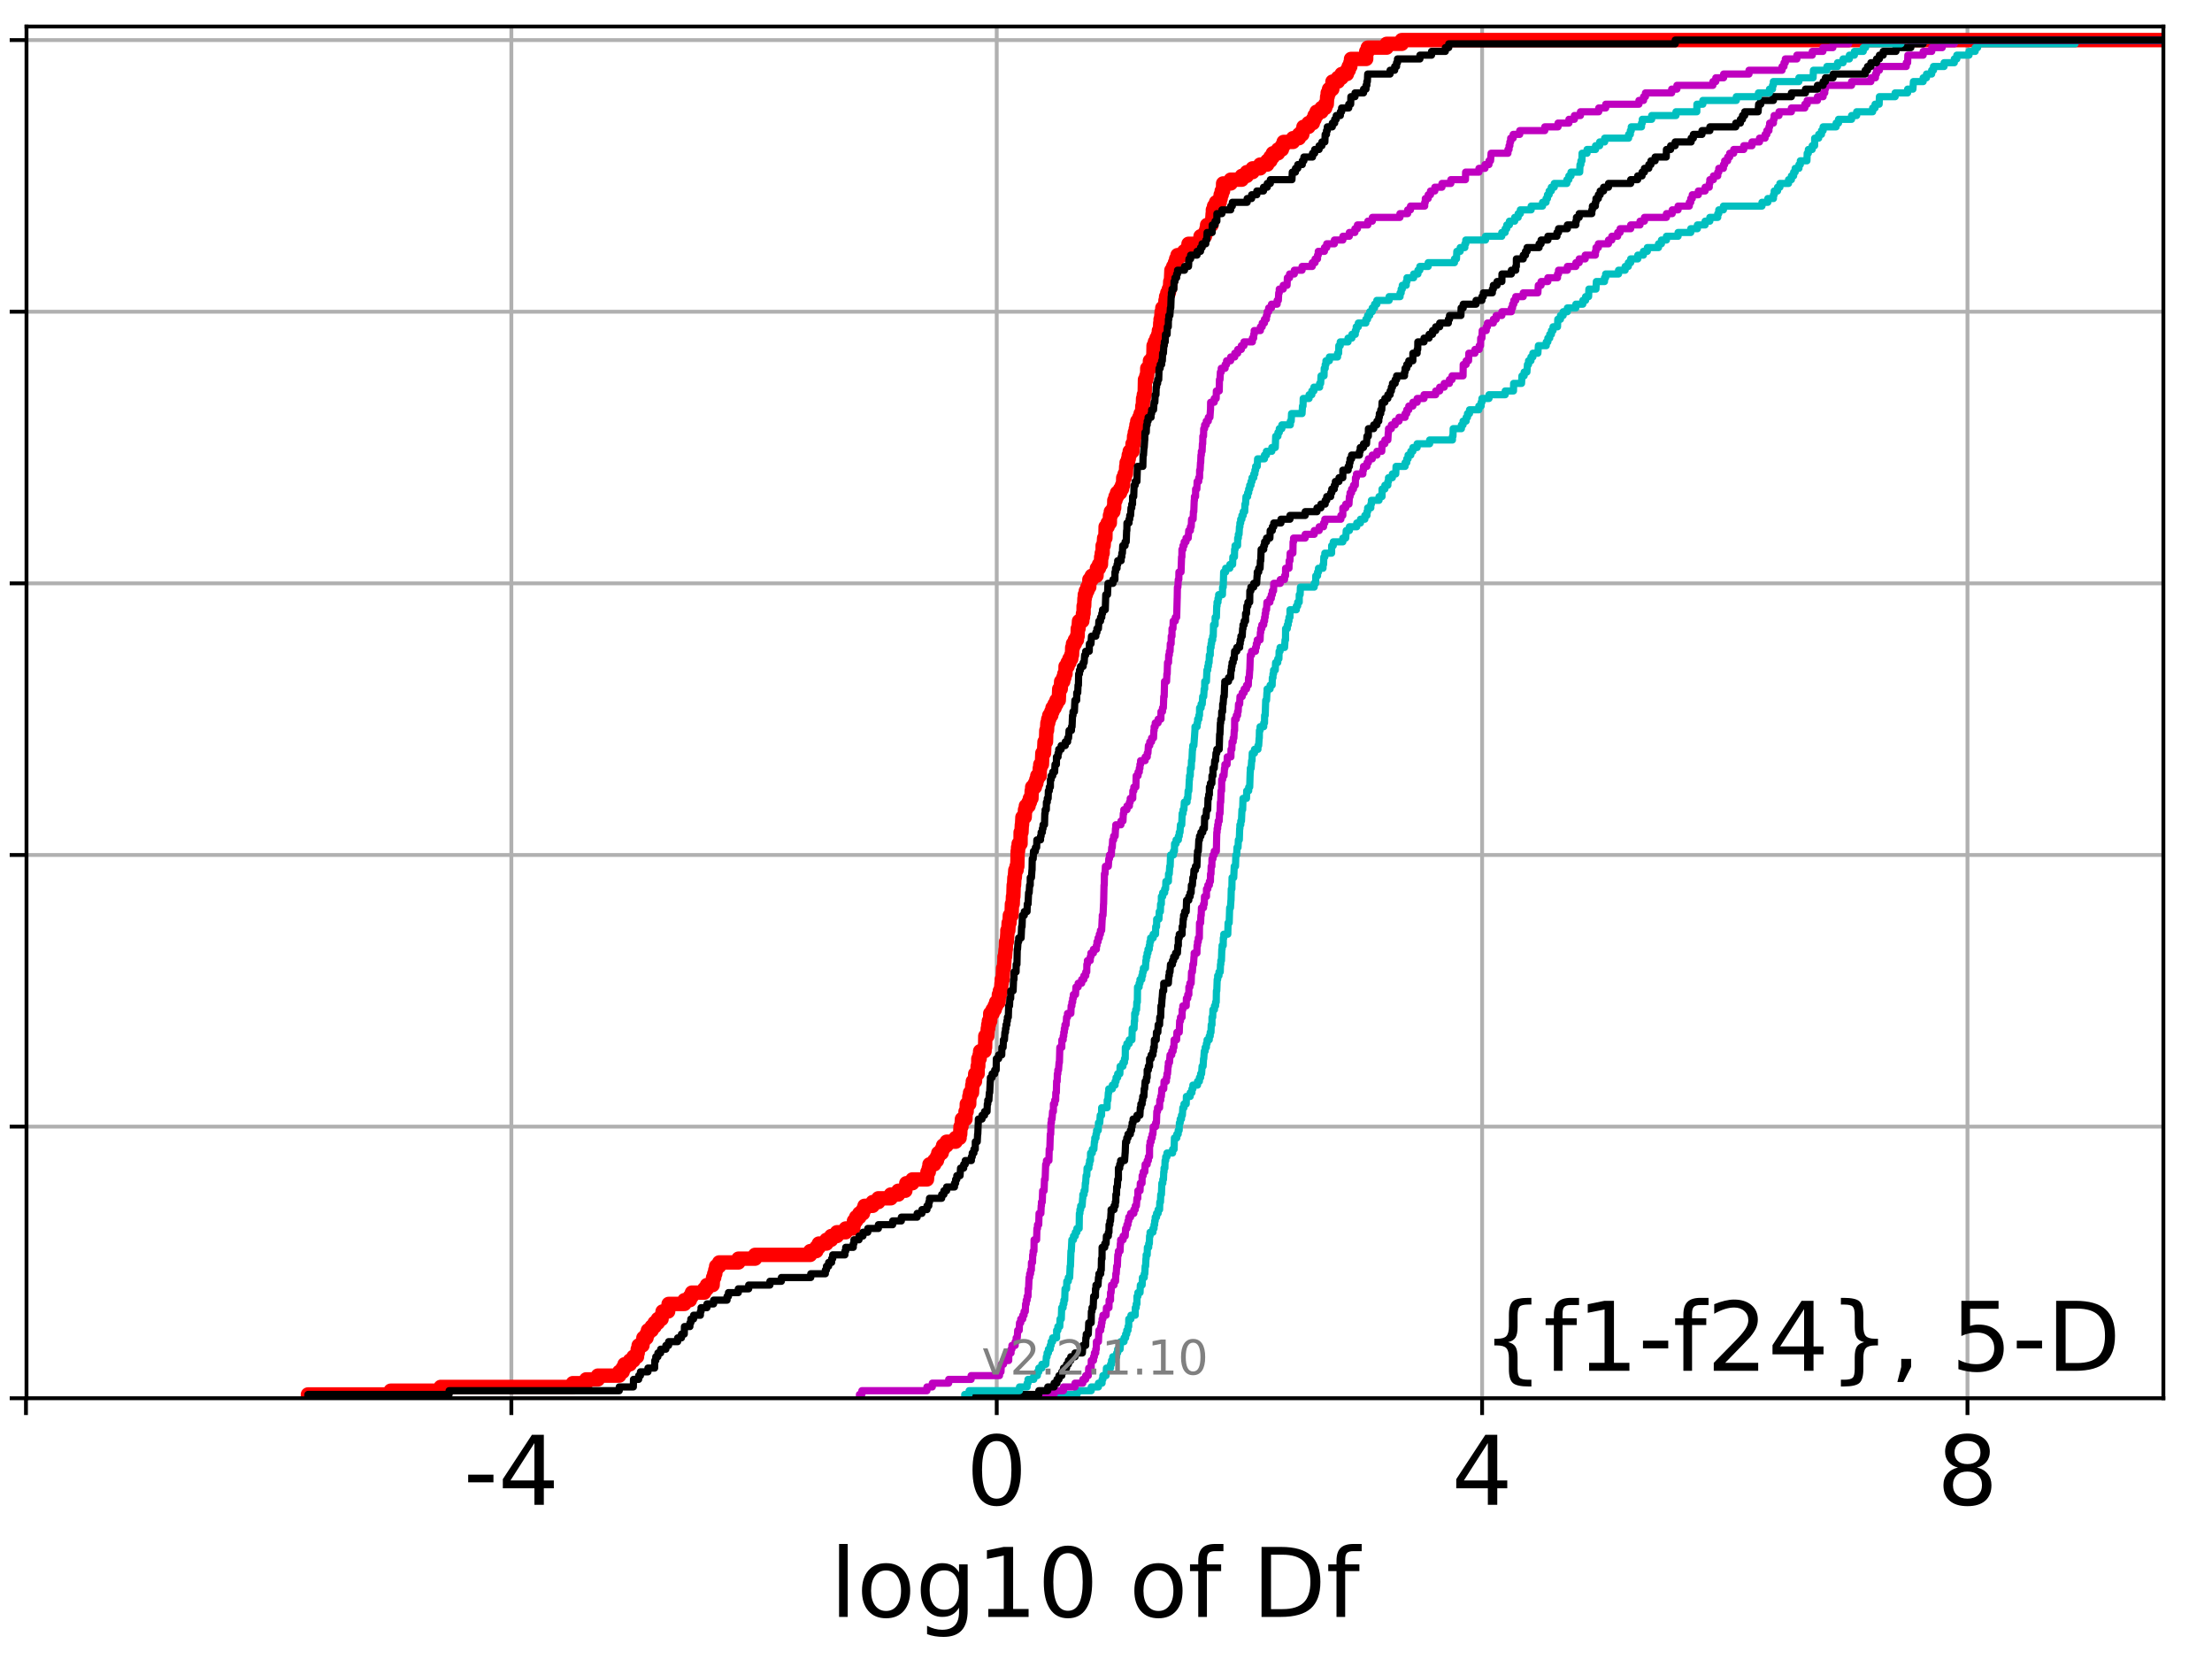 <?xml version="1.0" encoding="utf-8" standalone="no"?>
<!DOCTYPE svg PUBLIC "-//W3C//DTD SVG 1.1//EN"
  "http://www.w3.org/Graphics/SVG/1.1/DTD/svg11.dtd">
<!-- Created with matplotlib (http://matplotlib.org/) -->
<svg height="345.6pt" version="1.1" viewBox="0 0 460.8 345.6" width="460.8pt" xmlns="http://www.w3.org/2000/svg" xmlns:xlink="http://www.w3.org/1999/xlink">
 <defs>
  <style type="text/css">
*{stroke-linecap:butt;stroke-linejoin:round;}
  </style>
 </defs>
 <g id="figure_1">
  <g id="patch_1">
   <path d="M 0 345.6 
L 460.8 345.6 
L 460.8 0 
L 0 0 
z
" style="fill:#ffffff;"/>
  </g>
  <g id="axes_1">
   <g id="patch_2">
    <path d="M 5.52 291.28 
L 450.672 291.28 
L 450.672 5.52 
L 5.52 5.52 
z
" style="fill:#ffffff;"/>
   </g>
   <g id="matplotlib.axis_1">
    <g id="xtick_1">
     <g id="line2d_1">
      <path clip-path="url(#pd043a00f46)" d="M 5.411 291.28 
L 5.411 5.52 
" style="fill:none;stroke:#b0b0b0;stroke-linecap:square;stroke-width:0.8;"/>
     </g>
     <g id="line2d_2">
      <defs>
       <path d="M 0 0 
L 0 3.5 
" id="m4a1f6e45b9" style="stroke:#000000;stroke-width:0.8;"/>
      </defs>
      <g>
       <use style="stroke:#000000;stroke-width:0.8;" x="5.411" xlink:href="#m4a1f6e45b9" y="291.28"/>
      </g>
     </g>
    </g>
    <g id="xtick_2">
     <g id="line2d_3">
      <path clip-path="url(#pd043a00f46)" d="M 106.524 291.28 
L 106.524 5.52 
" style="fill:none;stroke:#b0b0b0;stroke-linecap:square;stroke-width:0.8;"/>
     </g>
     <g id="line2d_4">
      <g>
       <use style="stroke:#000000;stroke-width:0.8;" x="106.524" xlink:href="#m4a1f6e45b9" y="291.28"/>
      </g>
     </g>
     <g id="text_1">
      <!-- -4 -->
      <defs>
       <path d="M 4.891 31.391 
L 31.203 31.391 
L 31.203 23.391 
L 4.891 23.391 
z
" id="DejaVuSans-2d"/>
       <path d="M 37.797 64.312 
L 12.891 25.391 
L 37.797 25.391 
z
M 35.203 72.906 
L 47.609 72.906 
L 47.609 25.391 
L 58.016 25.391 
L 58.016 17.188 
L 47.609 17.188 
L 47.609 0 
L 37.797 0 
L 37.797 17.188 
L 4.891 17.188 
L 4.891 26.703 
z
" id="DejaVuSans-34"/>
      </defs>
      <g transform="translate(96.553 313.477)scale(0.2 -0.2)">
       <use xlink:href="#DejaVuSans-2d"/>
       <use x="36.084" xlink:href="#DejaVuSans-34"/>
      </g>
     </g>
    </g>
    <g id="xtick_3">
     <g id="line2d_5">
      <path clip-path="url(#pd043a00f46)" d="M 207.637 291.28 
L 207.637 5.52 
" style="fill:none;stroke:#b0b0b0;stroke-linecap:square;stroke-width:0.8;"/>
     </g>
     <g id="line2d_6">
      <g>
       <use style="stroke:#000000;stroke-width:0.8;" x="207.637" xlink:href="#m4a1f6e45b9" y="291.28"/>
      </g>
     </g>
     <g id="text_2">
      <!-- 0 -->
      <defs>
       <path d="M 31.781 66.406 
Q 24.172 66.406 20.328 58.906 
Q 16.5 51.422 16.5 36.375 
Q 16.5 21.391 20.328 13.891 
Q 24.172 6.391 31.781 6.391 
Q 39.453 6.391 43.281 13.891 
Q 47.125 21.391 47.125 36.375 
Q 47.125 51.422 43.281 58.906 
Q 39.453 66.406 31.781 66.406 
z
M 31.781 74.219 
Q 44.047 74.219 50.516 64.516 
Q 56.984 54.828 56.984 36.375 
Q 56.984 17.969 50.516 8.266 
Q 44.047 -1.422 31.781 -1.422 
Q 19.531 -1.422 13.062 8.266 
Q 6.594 17.969 6.594 36.375 
Q 6.594 54.828 13.062 64.516 
Q 19.531 74.219 31.781 74.219 
z
" id="DejaVuSans-30"/>
      </defs>
      <g transform="translate(201.274 313.477)scale(0.2 -0.2)">
       <use xlink:href="#DejaVuSans-30"/>
      </g>
     </g>
    </g>
    <g id="xtick_4">
     <g id="line2d_7">
      <path clip-path="url(#pd043a00f46)" d="M 308.75 291.28 
L 308.75 5.52 
" style="fill:none;stroke:#b0b0b0;stroke-linecap:square;stroke-width:0.8;"/>
     </g>
     <g id="line2d_8">
      <g>
       <use style="stroke:#000000;stroke-width:0.8;" x="308.75" xlink:href="#m4a1f6e45b9" y="291.28"/>
      </g>
     </g>
     <g id="text_3">
      <!-- 4 -->
      <g transform="translate(302.387 313.477)scale(0.2 -0.2)">
       <use xlink:href="#DejaVuSans-34"/>
      </g>
     </g>
    </g>
    <g id="xtick_5">
     <g id="line2d_9">
      <path clip-path="url(#pd043a00f46)" d="M 409.863 291.28 
L 409.863 5.52 
" style="fill:none;stroke:#b0b0b0;stroke-linecap:square;stroke-width:0.8;"/>
     </g>
     <g id="line2d_10">
      <g>
       <use style="stroke:#000000;stroke-width:0.8;" x="409.863" xlink:href="#m4a1f6e45b9" y="291.28"/>
      </g>
     </g>
     <g id="text_4">
      <!-- 8 -->
      <defs>
       <path d="M 31.781 34.625 
Q 24.75 34.625 20.719 30.859 
Q 16.703 27.094 16.703 20.516 
Q 16.703 13.922 20.719 10.156 
Q 24.75 6.391 31.781 6.391 
Q 38.812 6.391 42.859 10.172 
Q 46.922 13.969 46.922 20.516 
Q 46.922 27.094 42.891 30.859 
Q 38.875 34.625 31.781 34.625 
z
M 21.922 38.812 
Q 15.578 40.375 12.031 44.719 
Q 8.5 49.078 8.5 55.328 
Q 8.5 64.062 14.719 69.141 
Q 20.953 74.219 31.781 74.219 
Q 42.672 74.219 48.875 69.141 
Q 55.078 64.062 55.078 55.328 
Q 55.078 49.078 51.531 44.719 
Q 48 40.375 41.703 38.812 
Q 48.828 37.156 52.797 32.312 
Q 56.781 27.484 56.781 20.516 
Q 56.781 9.906 50.312 4.234 
Q 43.844 -1.422 31.781 -1.422 
Q 19.734 -1.422 13.25 4.234 
Q 6.781 9.906 6.781 20.516 
Q 6.781 27.484 10.781 32.312 
Q 14.797 37.156 21.922 38.812 
z
M 18.312 54.391 
Q 18.312 48.734 21.844 45.562 
Q 25.391 42.391 31.781 42.391 
Q 38.141 42.391 41.719 45.562 
Q 45.312 48.734 45.312 54.391 
Q 45.312 60.062 41.719 63.234 
Q 38.141 66.406 31.781 66.406 
Q 25.391 66.406 21.844 63.234 
Q 18.312 60.062 18.312 54.391 
z
" id="DejaVuSans-38"/>
      </defs>
      <g transform="translate(403.5 313.477)scale(0.2 -0.2)">
       <use xlink:href="#DejaVuSans-38"/>
      </g>
     </g>
    </g>
    <g id="text_5">
     <!-- log10 of Df -->
     <defs>
      <path d="M 9.422 75.984 
L 18.406 75.984 
L 18.406 0 
L 9.422 0 
z
" id="DejaVuSans-6c"/>
      <path d="M 30.609 48.391 
Q 23.391 48.391 19.188 42.75 
Q 14.984 37.109 14.984 27.297 
Q 14.984 17.484 19.156 11.844 
Q 23.344 6.203 30.609 6.203 
Q 37.797 6.203 41.984 11.859 
Q 46.188 17.531 46.188 27.297 
Q 46.188 37.016 41.984 42.703 
Q 37.797 48.391 30.609 48.391 
z
M 30.609 56 
Q 42.328 56 49.016 48.375 
Q 55.719 40.766 55.719 27.297 
Q 55.719 13.875 49.016 6.219 
Q 42.328 -1.422 30.609 -1.422 
Q 18.844 -1.422 12.172 6.219 
Q 5.516 13.875 5.516 27.297 
Q 5.516 40.766 12.172 48.375 
Q 18.844 56 30.609 56 
z
" id="DejaVuSans-6f"/>
      <path d="M 45.406 27.984 
Q 45.406 37.75 41.375 43.109 
Q 37.359 48.484 30.078 48.484 
Q 22.859 48.484 18.828 43.109 
Q 14.797 37.75 14.797 27.984 
Q 14.797 18.266 18.828 12.891 
Q 22.859 7.516 30.078 7.516 
Q 37.359 7.516 41.375 12.891 
Q 45.406 18.266 45.406 27.984 
z
M 54.391 6.781 
Q 54.391 -7.172 48.188 -13.984 
Q 42 -20.797 29.203 -20.797 
Q 24.469 -20.797 20.266 -20.094 
Q 16.062 -19.391 12.109 -17.922 
L 12.109 -9.188 
Q 16.062 -11.328 19.922 -12.344 
Q 23.781 -13.375 27.781 -13.375 
Q 36.625 -13.375 41.016 -8.766 
Q 45.406 -4.156 45.406 5.172 
L 45.406 9.625 
Q 42.625 4.781 38.281 2.391 
Q 33.938 0 27.875 0 
Q 17.828 0 11.672 7.656 
Q 5.516 15.328 5.516 27.984 
Q 5.516 40.672 11.672 48.328 
Q 17.828 56 27.875 56 
Q 33.938 56 38.281 53.609 
Q 42.625 51.219 45.406 46.391 
L 45.406 54.688 
L 54.391 54.688 
z
" id="DejaVuSans-67"/>
      <path d="M 12.406 8.297 
L 28.516 8.297 
L 28.516 63.922 
L 10.984 60.406 
L 10.984 69.391 
L 28.422 72.906 
L 38.281 72.906 
L 38.281 8.297 
L 54.391 8.297 
L 54.391 0 
L 12.406 0 
z
" id="DejaVuSans-31"/>
      <path id="DejaVuSans-20"/>
      <path d="M 37.109 75.984 
L 37.109 68.5 
L 28.516 68.5 
Q 23.688 68.5 21.797 66.547 
Q 19.922 64.594 19.922 59.516 
L 19.922 54.688 
L 34.719 54.688 
L 34.719 47.703 
L 19.922 47.703 
L 19.922 0 
L 10.891 0 
L 10.891 47.703 
L 2.297 47.703 
L 2.297 54.688 
L 10.891 54.688 
L 10.891 58.5 
Q 10.891 67.625 15.141 71.797 
Q 19.391 75.984 28.609 75.984 
z
" id="DejaVuSans-66"/>
      <path d="M 19.672 64.797 
L 19.672 8.109 
L 31.594 8.109 
Q 46.688 8.109 53.688 14.938 
Q 60.688 21.781 60.688 36.531 
Q 60.688 51.172 53.688 57.984 
Q 46.688 64.797 31.594 64.797 
z
M 9.812 72.906 
L 30.078 72.906 
Q 51.266 72.906 61.172 64.094 
Q 71.094 55.281 71.094 36.531 
Q 71.094 17.672 61.125 8.828 
Q 51.172 0 30.078 0 
L 9.812 0 
z
" id="DejaVuSans-44"/>
     </defs>
     <g transform="translate(172.91 336.833)scale(0.2 -0.2)">
      <use xlink:href="#DejaVuSans-6c"/>
      <use x="27.783" xlink:href="#DejaVuSans-6f"/>
      <use x="88.965" xlink:href="#DejaVuSans-67"/>
      <use x="152.441" xlink:href="#DejaVuSans-31"/>
      <use x="216.064" xlink:href="#DejaVuSans-30"/>
      <use x="279.688" xlink:href="#DejaVuSans-20"/>
      <use x="311.475" xlink:href="#DejaVuSans-6f"/>
      <use x="372.656" xlink:href="#DejaVuSans-66"/>
      <use x="407.861" xlink:href="#DejaVuSans-20"/>
      <use x="439.648" xlink:href="#DejaVuSans-44"/>
      <use x="516.65" xlink:href="#DejaVuSans-66"/>
     </g>
    </g>
   </g>
   <g id="matplotlib.axis_2">
    <g id="ytick_1">
     <g id="line2d_11">
      <path clip-path="url(#pd043a00f46)" d="M 5.52 291.28 
L 450.672 291.28 
" style="fill:none;stroke:#b0b0b0;stroke-linecap:square;stroke-width:0.8;"/>
     </g>
     <g id="line2d_12">
      <defs>
       <path d="M 0 0 
L -3.5 0 
" id="mdd3937756b" style="stroke:#000000;stroke-width:0.8;"/>
      </defs>
      <g>
       <use style="stroke:#000000;stroke-width:0.8;" x="5.52" xlink:href="#mdd3937756b" y="291.28"/>
      </g>
     </g>
    </g>
    <g id="ytick_2">
     <g id="line2d_13">
      <path clip-path="url(#pd043a00f46)" d="M 5.52 234.694 
L 450.672 234.694 
" style="fill:none;stroke:#b0b0b0;stroke-linecap:square;stroke-width:0.8;"/>
     </g>
     <g id="line2d_14">
      <g>
       <use style="stroke:#000000;stroke-width:0.8;" x="5.52" xlink:href="#mdd3937756b" y="234.694"/>
      </g>
     </g>
    </g>
    <g id="ytick_3">
     <g id="line2d_15">
      <path clip-path="url(#pd043a00f46)" d="M 5.52 178.108 
L 450.672 178.108 
" style="fill:none;stroke:#b0b0b0;stroke-linecap:square;stroke-width:0.8;"/>
     </g>
     <g id="line2d_16">
      <g>
       <use style="stroke:#000000;stroke-width:0.8;" x="5.52" xlink:href="#mdd3937756b" y="178.108"/>
      </g>
     </g>
    </g>
    <g id="ytick_4">
     <g id="line2d_17">
      <path clip-path="url(#pd043a00f46)" d="M 5.52 121.522 
L 450.672 121.522 
" style="fill:none;stroke:#b0b0b0;stroke-linecap:square;stroke-width:0.8;"/>
     </g>
     <g id="line2d_18">
      <g>
       <use style="stroke:#000000;stroke-width:0.8;" x="5.52" xlink:href="#mdd3937756b" y="121.522"/>
      </g>
     </g>
    </g>
    <g id="ytick_5">
     <g id="line2d_19">
      <path clip-path="url(#pd043a00f46)" d="M 5.52 64.935 
L 450.672 64.935 
" style="fill:none;stroke:#b0b0b0;stroke-linecap:square;stroke-width:0.8;"/>
     </g>
     <g id="line2d_20">
      <g>
       <use style="stroke:#000000;stroke-width:0.8;" x="5.52" xlink:href="#mdd3937756b" y="64.935"/>
      </g>
     </g>
    </g>
    <g id="ytick_6">
     <g id="line2d_21">
      <path clip-path="url(#pd043a00f46)" d="M 5.52 8.349 
L 450.672 8.349 
" style="fill:none;stroke:#b0b0b0;stroke-linecap:square;stroke-width:0.8;"/>
     </g>
     <g id="line2d_22">
      <g>
       <use style="stroke:#000000;stroke-width:0.8;" x="5.52" xlink:href="#mdd3937756b" y="8.349"/>
      </g>
     </g>
    </g>
   </g>
   <g id="line2d_23">
    <path clip-path="url(#pd043a00f46)" d="M 64.151 291.28 
L 64.151 290.494 
L 81.385 290.494 
L 81.385 289.708 
L 91.796 289.708 
L 91.796 288.922 
L 119.338 288.922 
L 119.338 288.136 
L 122.115 288.136 
L 122.115 287.35 
L 124.552 287.35 
L 124.552 286.564 
L 129.001 286.564 
L 129.001 285.779 
L 129.713 285.779 
L 129.713 284.993 
L 130.102 284.993 
L 130.102 284.207 
L 131.217 284.207 
L 131.217 283.421 
L 131.969 283.421 
L 131.969 282.635 
L 132.701 282.635 
L 132.701 281.849 
L 132.852 281.849 
L 132.852 281.063 
L 133.046 281.063 
L 133.046 280.277 
L 133.838 280.277 
L 133.838 279.491 
L 134.029 279.491 
L 134.029 278.705 
L 134.685 278.705 
L 134.685 277.919 
L 134.98 277.919 
L 134.98 277.133 
L 135.757 277.133 
L 135.757 276.348 
L 136.369 276.348 
L 136.369 275.562 
L 137.051 275.562 
L 137.051 274.776 
L 137.817 274.776 
L 137.817 273.99 
L 138.026 273.99 
L 138.026 273.204 
L 139.189 273.204 
L 139.285 271.632 
L 142.582 271.632 
L 142.582 270.846 
L 143.716 270.846 
L 143.716 270.06 
L 144.139 270.06 
L 144.139 269.274 
L 146.712 269.274 
L 146.712 268.488 
L 147.269 268.488 
L 147.269 267.702 
L 148.458 267.702 
L 148.544 266.131 
L 148.788 266.131 
L 148.788 265.345 
L 149.005 265.345 
L 149.005 264.559 
L 149.19 264.559 
L 149.19 263.773 
L 149.824 263.773 
L 149.824 262.987 
L 153.84 262.987 
L 153.84 262.201 
L 157.289 262.201 
L 157.289 261.415 
L 168.78 261.415 
L 168.78 260.629 
L 170.053 260.629 
L 170.053 259.843 
L 170.578 259.843 
L 170.578 259.057 
L 172.167 259.057 
L 172.167 258.271 
L 173.151 258.271 
L 173.151 257.486 
L 174.351 257.486 
L 174.351 256.7 
L 176.177 256.7 
L 176.177 255.914 
L 177.752 255.914 
L 177.752 255.128 
L 177.892 255.128 
L 177.892 254.342 
L 178.346 254.342 
L 178.346 253.556 
L 179.023 253.556 
L 179.023 252.77 
L 179.773 252.77 
L 179.773 251.984 
L 180.095 251.984 
L 180.095 251.198 
L 181.79 251.198 
L 181.79 250.412 
L 182.981 250.412 
L 182.981 249.626 
L 185.569 249.626 
L 185.569 248.84 
L 187.128 248.84 
L 187.128 248.054 
L 188.601 248.054 
L 188.601 247.269 
L 188.796 247.269 
L 188.796 246.483 
L 190.074 246.483 
L 190.074 245.697 
L 193.103 245.697 
L 193.211 244.125 
L 193.483 244.125 
L 193.483 243.339 
L 193.628 243.339 
L 193.628 242.553 
L 194.624 242.553 
L 194.624 241.767 
L 195.181 241.767 
L 195.181 240.981 
L 195.464 240.981 
L 195.464 240.195 
L 196.168 240.195 
L 196.168 239.409 
L 196.468 239.409 
L 196.468 238.623 
L 197.2 238.623 
L 197.2 237.838 
L 199.074 237.838 
L 199.074 237.052 
L 199.9 237.052 
L 199.9 236.266 
L 200.028 236.266 
L 200.098 234.694 
L 200.291 234.694 
L 200.388 233.122 
L 201.127 233.122 
L 201.14 231.55 
L 201.37 231.55 
L 201.404 229.978 
L 201.906 229.978 
L 201.931 228.407 
L 202.086 228.407 
L 202.086 227.621 
L 202.486 227.621 
L 202.544 226.049 
L 202.659 226.049 
L 202.659 225.263 
L 203.107 225.263 
L 203.156 223.691 
L 203.653 223.691 
L 203.656 222.119 
L 203.789 222.119 
L 203.807 220.547 
L 204.074 220.547 
L 204.074 219.761 
L 204.185 219.761 
L 204.185 218.975 
L 205.103 218.975 
L 205.103 218.19 
L 205.217 218.19 
L 205.255 215.832 
L 205.676 215.832 
L 205.772 214.26 
L 205.87 214.26 
L 205.87 213.474 
L 206.003 213.474 
L 206.003 212.688 
L 206.276 212.688 
L 206.285 211.116 
L 206.788 211.116 
L 206.788 210.33 
L 207.216 210.33 
L 207.216 209.544 
L 207.518 209.544 
L 207.518 208.759 
L 208.035 208.759 
L 208.089 207.187 
L 208.298 207.187 
L 208.298 206.401 
L 208.525 206.401 
L 208.629 204.829 
L 208.683 204.829 
L 208.683 204.043 
L 208.875 204.043 
L 208.967 201.685 
L 209.13 201.685 
L 209.236 200.113 
L 209.243 200.113 
L 209.243 199.328 
L 209.361 199.328 
L 209.471 197.756 
L 209.522 197.756 
L 209.572 196.184 
L 209.738 196.184 
L 209.839 194.612 
L 209.854 194.612 
L 209.854 193.826 
L 210.053 193.826 
L 210.122 192.254 
L 210.299 192.254 
L 210.371 190.682 
L 210.731 190.682 
L 210.801 188.325 
L 210.97 188.325 
L 211.02 186.753 
L 211.101 186.753 
L 211.171 184.395 
L 211.248 184.395 
L 211.318 182.823 
L 211.401 182.823 
L 211.51 181.251 
L 211.768 181.251 
L 211.768 180.465 
L 211.928 180.465 
L 211.996 177.322 
L 212.079 177.322 
L 212.079 176.536 
L 212.206 176.536 
L 212.206 175.75 
L 212.601 175.75 
L 212.612 173.392 
L 212.796 173.392 
L 212.867 171.82 
L 212.912 171.82 
L 212.99 170.249 
L 213.464 170.249 
L 213.527 168.677 
L 213.71 168.677 
L 213.71 167.891 
L 214.272 167.891 
L 214.272 167.105 
L 214.547 167.105 
L 214.547 166.319 
L 214.871 166.319 
L 214.921 164.747 
L 215.026 164.747 
L 215.026 163.961 
L 215.588 163.961 
L 215.588 163.175 
L 215.884 163.175 
L 215.884 162.389 
L 216.092 162.389 
L 216.092 161.603 
L 216.594 161.603 
L 216.603 160.032 
L 216.711 160.032 
L 216.711 159.246 
L 217.051 159.246 
L 217.141 156.888 
L 217.487 156.888 
L 217.591 154.53 
L 217.901 154.53 
L 217.964 152.172 
L 218.115 152.172 
L 218.194 150.601 
L 218.366 150.601 
L 218.366 149.815 
L 218.587 149.815 
L 218.587 149.029 
L 219 149.029 
L 219 148.243 
L 219.258 148.243 
L 219.258 147.457 
L 219.7 147.457 
L 219.7 146.671 
L 220.079 146.671 
L 220.079 145.885 
L 220.559 145.885 
L 220.659 143.527 
L 220.972 143.527 
L 221.059 141.955 
L 221.491 141.955 
L 221.491 141.17 
L 221.717 141.17 
L 221.717 140.384 
L 221.96 140.384 
L 221.977 138.812 
L 222.407 138.812 
L 222.407 138.026 
L 222.782 138.026 
L 222.782 137.24 
L 223.158 137.24 
L 223.158 136.454 
L 223.322 136.454 
L 223.361 134.882 
L 223.526 134.882 
L 223.526 134.096 
L 223.923 134.096 
L 223.923 133.31 
L 224.34 133.31 
L 224.34 132.524 
L 224.49 132.524 
L 224.52 130.953 
L 224.678 130.953 
L 224.78 129.381 
L 225.465 129.381 
L 225.465 128.595 
L 225.601 128.595 
L 225.601 127.809 
L 225.723 127.809 
L 225.737 126.237 
L 225.852 126.237 
L 225.913 124.665 
L 225.986 124.665 
L 225.986 123.879 
L 226.2 123.879 
L 226.2 123.093 
L 226.526 123.093 
L 226.526 122.308 
L 226.909 122.308 
L 226.939 120.736 
L 227.424 120.736 
L 227.424 119.95 
L 228.423 119.95 
L 228.509 118.378 
L 228.94 118.378 
L 228.94 117.592 
L 229.348 117.592 
L 229.395 116.02 
L 229.521 116.02 
L 229.521 115.234 
L 229.702 115.234 
L 229.702 113.662 
L 229.904 113.662 
L 230.011 112.091 
L 230.272 112.091 
L 230.321 109.733 
L 230.749 109.733 
L 230.749 108.947 
L 231.196 108.947 
L 231.226 107.375 
L 231.408 107.375 
L 231.408 106.589 
L 231.929 106.589 
L 231.929 105.803 
L 232.104 105.803 
L 232.134 104.231 
L 232.385 104.231 
L 232.385 103.445 
L 232.698 103.445 
L 232.698 102.66 
L 233.345 102.66 
L 233.345 101.874 
L 233.734 101.874 
L 233.734 101.088 
L 233.956 101.088 
L 233.993 99.516 
L 234.287 99.516 
L 234.287 98.73 
L 234.547 98.73 
L 234.61 97.158 
L 234.697 97.158 
L 234.697 96.372 
L 235.002 96.372 
L 235.002 95.586 
L 235.142 95.586 
L 235.142 94.8 
L 235.343 94.8 
L 235.343 94.014 
L 235.925 94.014 
L 235.928 92.443 
L 236.184 92.443 
L 236.255 90.871 
L 236.408 90.871 
L 236.408 90.085 
L 236.602 90.085 
L 236.602 89.299 
L 236.742 89.299 
L 236.742 88.513 
L 236.916 88.513 
L 236.916 87.727 
L 237.344 87.727 
L 237.344 86.941 
L 237.618 86.941 
L 237.618 86.155 
L 237.928 86.155 
L 237.971 84.583 
L 238.075 84.583 
L 238.127 83.012 
L 238.283 83.012 
L 238.283 82.226 
L 238.457 82.226 
L 238.519 79.082 
L 238.806 79.082 
L 238.806 78.296 
L 238.979 78.296 
L 238.996 76.724 
L 239.513 76.724 
L 239.559 75.152 
L 240.125 75.152 
L 240.125 74.366 
L 240.264 74.366 
L 240.312 72.009 
L 240.592 72.009 
L 240.592 71.223 
L 240.937 71.223 
L 240.937 70.437 
L 241.284 70.437 
L 241.284 69.651 
L 241.42 69.651 
L 241.42 68.865 
L 241.652 68.865 
L 241.7 67.293 
L 241.77 67.293 
L 241.77 66.507 
L 241.883 66.507 
L 241.993 64.935 
L 242.137 64.935 
L 242.137 64.15 
L 242.708 64.15 
L 242.792 62.578 
L 242.924 62.578 
L 242.924 61.792 
L 243.171 61.792 
L 243.171 61.006 
L 243.491 61.006 
L 243.491 60.22 
L 243.708 60.22 
L 243.788 58.648 
L 243.926 58.648 
L 244.026 56.29 
L 244.407 56.29 
L 244.407 55.504 
L 244.764 55.504 
L 244.764 54.719 
L 245.015 54.719 
L 245.015 53.933 
L 245.302 53.933 
L 245.302 53.147 
L 246.663 53.147 
L 246.663 52.361 
L 247.378 52.361 
L 247.378 51.575 
L 247.59 51.575 
L 247.59 50.789 
L 249.879 50.789 
L 249.879 50.003 
L 250.09 50.003 
L 250.09 49.217 
L 251.018 49.217 
L 251.018 48.431 
L 251.323 48.431 
L 251.323 47.645 
L 251.461 47.645 
L 251.461 46.859 
L 252.393 46.859 
L 252.393 46.073 
L 252.517 46.073 
L 252.619 44.502 
L 252.665 44.502 
L 252.665 43.716 
L 252.912 43.716 
L 252.912 42.93 
L 253.321 42.93 
L 253.321 42.144 
L 254.096 42.144 
L 254.096 41.358 
L 254.284 41.358 
L 254.284 40.572 
L 254.505 40.572 
L 254.505 39.786 
L 254.781 39.786 
L 254.796 38.214 
L 256.382 38.214 
L 256.382 37.428 
L 258.687 37.428 
L 258.687 36.642 
L 259.732 36.642 
L 259.732 35.856 
L 260.938 35.856 
L 260.938 35.071 
L 262.512 35.071 
L 262.512 34.285 
L 263.991 34.285 
L 263.991 33.499 
L 264.646 33.499 
L 264.646 32.713 
L 265.158 32.713 
L 265.158 31.927 
L 266.237 31.927 
L 266.237 31.141 
L 267.047 31.141 
L 267.047 30.355 
L 267.404 30.355 
L 267.404 29.569 
L 269.353 29.569 
L 269.353 28.783 
L 270.601 28.783 
L 270.601 27.997 
L 271.291 27.997 
L 271.291 27.211 
L 271.534 27.211 
L 271.534 26.425 
L 272.588 26.425 
L 272.588 25.64 
L 273.496 25.64 
L 273.496 24.854 
L 273.844 24.854 
L 273.844 24.068 
L 274.263 24.068 
L 274.263 23.282 
L 275.289 23.282 
L 275.289 22.496 
L 276.065 22.496 
L 276.065 21.71 
L 276.39 21.71 
L 276.469 20.138 
L 276.581 20.138 
L 276.581 19.352 
L 276.865 19.352 
L 276.865 18.566 
L 277.539 18.566 
L 277.578 16.994 
L 278.716 16.994 
L 278.716 16.208 
L 279.482 16.208 
L 279.482 15.423 
L 280.587 15.423 
L 280.587 14.637 
L 280.963 14.637 
L 280.963 13.851 
L 281.297 13.851 
L 281.297 13.065 
L 281.445 13.065 
L 281.445 12.279 
L 284.601 12.279 
L 284.611 10.707 
L 284.934 10.707 
L 284.934 9.921 
L 288.86 9.921 
L 288.86 9.135 
L 292.006 9.135 
L 292.006 8.349 
L 292.006 8.349 
L 450.672 8.349 
L 450.672 8.349 
" style="fill:none;stroke:#ff0000;stroke-linecap:square;stroke-width:3;"/>
   </g>
   <g id="line2d_24">
    <path clip-path="url(#pd043a00f46)" d="M 219.592 291.28 
L 219.592 290.494 
L 224.374 290.494 
L 224.374 289.708 
L 227.324 289.708 
L 227.324 288.922 
L 228.823 288.922 
L 228.823 288.136 
L 229.579 288.136 
L 229.579 287.35 
L 229.752 287.35 
L 229.752 286.564 
L 230.418 286.564 
L 230.488 284.993 
L 231.344 284.993 
L 231.344 284.207 
L 231.551 284.207 
L 231.551 283.421 
L 231.812 283.421 
L 231.812 282.635 
L 232.622 282.635 
L 232.622 281.849 
L 232.826 281.849 
L 232.826 281.063 
L 233.337 281.063 
L 233.447 279.491 
L 234.157 279.491 
L 234.157 278.705 
L 234.486 278.705 
L 234.486 277.919 
L 234.725 277.919 
L 234.725 277.133 
L 234.985 277.133 
L 234.985 276.348 
L 235.129 276.348 
L 235.145 274.776 
L 235.594 274.776 
L 235.594 273.99 
L 236.486 273.99 
L 236.496 272.418 
L 236.692 272.418 
L 236.692 271.632 
L 236.844 271.632 
L 236.85 270.06 
L 237.039 270.06 
L 237.039 269.274 
L 237.492 269.274 
L 237.555 267.702 
L 237.93 267.702 
L 237.985 266.131 
L 238.368 266.131 
L 238.368 265.345 
L 238.485 265.345 
L 238.556 263.773 
L 238.653 263.773 
L 238.72 262.201 
L 238.765 262.201 
L 238.765 261.415 
L 238.982 261.415 
L 239.023 259.843 
L 239.296 259.843 
L 239.296 259.057 
L 239.433 259.057 
L 239.477 257.486 
L 239.582 257.486 
L 239.582 256.7 
L 240.179 256.7 
L 240.179 255.914 
L 240.406 255.914 
L 240.406 255.128 
L 240.536 255.128 
L 240.536 254.342 
L 240.651 254.342 
L 240.651 253.556 
L 240.933 253.556 
L 240.933 252.77 
L 241.26 252.77 
L 241.26 251.984 
L 241.563 251.984 
L 241.602 250.412 
L 241.747 250.412 
L 241.802 248.84 
L 241.948 248.84 
L 242.033 246.483 
L 242.233 246.483 
L 242.233 245.697 
L 242.372 245.697 
L 242.428 244.125 
L 242.493 244.125 
L 242.493 243.339 
L 242.666 243.339 
L 242.704 241.767 
L 242.835 241.767 
L 242.835 240.981 
L 243.096 240.981 
L 243.096 240.195 
L 244.272 240.195 
L 244.272 239.409 
L 244.59 239.409 
L 244.651 237.052 
L 245.148 237.052 
L 245.148 236.266 
L 245.441 236.266 
L 245.441 235.48 
L 245.642 235.48 
L 245.686 233.908 
L 245.857 233.908 
L 245.857 233.122 
L 246.12 233.122 
L 246.12 232.336 
L 246.309 232.336 
L 246.4 230.764 
L 246.642 230.764 
L 246.642 229.978 
L 247.109 229.978 
L 247.149 228.407 
L 247.942 228.407 
L 247.942 227.621 
L 248.305 227.621 
L 248.305 226.835 
L 248.495 226.835 
L 248.495 226.049 
L 249.464 226.049 
L 249.464 225.263 
L 249.859 225.263 
L 249.859 224.477 
L 250.113 224.477 
L 250.113 223.691 
L 250.314 223.691 
L 250.419 222.119 
L 250.632 222.119 
L 250.716 220.547 
L 250.769 220.547 
L 250.876 218.975 
L 251.056 218.975 
L 251.056 218.19 
L 251.308 218.19 
L 251.308 217.404 
L 251.457 217.404 
L 251.457 216.618 
L 251.907 216.618 
L 251.907 215.832 
L 252.111 215.832 
L 252.111 215.046 
L 252.272 215.046 
L 252.321 213.474 
L 252.476 213.474 
L 252.479 211.902 
L 252.631 211.902 
L 252.67 210.33 
L 252.993 210.33 
L 252.993 209.544 
L 253.23 209.544 
L 253.23 208.759 
L 253.362 208.759 
L 253.401 206.401 
L 253.478 206.401 
L 253.564 204.043 
L 253.662 204.043 
L 253.662 203.257 
L 253.935 203.257 
L 253.935 202.471 
L 254.198 202.471 
L 254.248 200.899 
L 254.32 200.899 
L 254.32 200.113 
L 254.452 200.113 
L 254.522 197.756 
L 254.581 197.756 
L 254.581 196.97 
L 254.818 196.97 
L 254.836 195.398 
L 254.937 195.398 
L 254.937 194.612 
L 255.77 194.612 
L 255.831 192.254 
L 256.061 192.254 
L 256.159 189.111 
L 256.329 189.111 
L 256.424 187.539 
L 256.444 187.539 
L 256.495 185.181 
L 256.623 185.181 
L 256.662 182.823 
L 257.009 182.823 
L 257.115 180.465 
L 257.377 180.465 
L 257.452 178.108 
L 257.625 178.108 
L 257.687 176.536 
L 257.906 176.536 
L 257.975 174.964 
L 258.171 174.964 
L 258.245 172.606 
L 258.289 172.606 
L 258.289 171.82 
L 258.477 171.82 
L 258.477 171.034 
L 258.619 171.034 
L 258.721 168.677 
L 258.868 168.677 
L 258.937 166.319 
L 259.67 166.319 
L 259.71 164.747 
L 260.125 164.747 
L 260.125 163.961 
L 260.335 163.961 
L 260.437 160.818 
L 260.465 160.818 
L 260.465 160.032 
L 260.64 160.032 
L 260.734 158.46 
L 260.817 158.46 
L 260.863 156.888 
L 261.334 156.888 
L 261.334 156.102 
L 262.051 156.102 
L 262.051 155.316 
L 262.203 155.316 
L 262.305 153.744 
L 262.336 153.744 
L 262.362 152.172 
L 262.5 152.172 
L 262.5 151.386 
L 263.256 151.386 
L 263.256 150.601 
L 263.418 150.601 
L 263.442 149.029 
L 263.564 149.029 
L 263.669 145.885 
L 263.843 145.885 
L 263.922 144.313 
L 263.959 144.313 
L 263.959 143.527 
L 264.585 143.527 
L 264.585 142.741 
L 265.012 142.741 
L 265.049 141.17 
L 265.187 141.17 
L 265.187 140.384 
L 265.304 140.384 
L 265.304 139.598 
L 265.657 139.598 
L 265.729 138.026 
L 266.178 138.026 
L 266.178 137.24 
L 266.419 137.24 
L 266.462 135.668 
L 266.666 135.668 
L 266.666 134.882 
L 267.595 134.882 
L 267.695 133.31 
L 267.795 133.31 
L 267.814 130.953 
L 268.165 130.953 
L 268.165 130.167 
L 268.355 130.167 
L 268.355 129.381 
L 268.522 129.381 
L 268.522 128.595 
L 268.721 128.595 
L 268.729 127.023 
L 270.052 127.023 
L 270.052 126.237 
L 270.33 126.237 
L 270.33 125.451 
L 270.65 125.451 
L 270.656 123.879 
L 270.838 123.879 
L 270.901 122.308 
L 273.768 122.308 
L 273.768 121.522 
L 274.081 121.522 
L 274.101 119.95 
L 274.472 119.95 
L 274.472 119.164 
L 274.665 119.164 
L 274.665 118.378 
L 275.606 118.378 
L 275.606 117.592 
L 275.722 117.592 
L 275.779 116.02 
L 275.984 116.02 
L 275.984 115.234 
L 277.397 115.234 
L 277.408 113.662 
L 277.744 113.662 
L 277.744 112.876 
L 279.737 112.876 
L 279.737 112.091 
L 280.336 112.091 
L 280.446 110.519 
L 281.107 110.519 
L 281.107 109.733 
L 282.638 109.733 
L 282.638 108.947 
L 283.41 108.947 
L 283.41 108.161 
L 284.321 108.161 
L 284.321 107.375 
L 284.761 107.375 
L 284.761 106.589 
L 284.906 106.589 
L 284.906 105.803 
L 285.565 105.803 
L 285.565 105.017 
L 285.692 105.017 
L 285.692 104.231 
L 287.275 104.231 
L 287.275 103.445 
L 287.901 103.445 
L 287.907 101.874 
L 288.492 101.874 
L 288.492 101.088 
L 289.114 101.088 
L 289.114 100.302 
L 289.25 100.302 
L 289.25 99.516 
L 290.051 99.516 
L 290.051 98.73 
L 290.761 98.73 
L 290.824 97.158 
L 292.703 97.158 
L 292.703 96.372 
L 293.054 96.372 
L 293.054 95.586 
L 293.329 95.586 
L 293.329 94.8 
L 293.897 94.8 
L 293.897 94.014 
L 294.327 94.014 
L 294.327 93.229 
L 295.216 93.229 
L 295.216 92.443 
L 297.82 92.443 
L 297.82 91.657 
L 302.569 91.657 
L 302.569 90.871 
L 302.682 90.871 
L 302.719 89.299 
L 304.44 89.299 
L 304.44 88.513 
L 304.781 88.513 
L 304.781 87.727 
L 305.422 87.727 
L 305.422 86.941 
L 305.705 86.941 
L 305.705 86.155 
L 306.126 86.155 
L 306.126 85.369 
L 308.067 85.369 
L 308.067 84.583 
L 308.548 84.583 
L 308.548 83.797 
L 308.71 83.797 
L 308.71 83.012 
L 310.188 83.012 
L 310.188 82.226 
L 313.562 82.226 
L 313.562 81.44 
L 315.285 81.44 
L 315.32 79.868 
L 316.965 79.868 
L 317.05 78.296 
L 317.508 78.296 
L 317.508 77.51 
L 318.083 77.51 
L 318.193 75.938 
L 318.425 75.938 
L 318.425 75.152 
L 318.923 75.152 
L 318.923 74.366 
L 319.324 74.366 
L 319.324 73.581 
L 320.365 73.581 
L 320.476 72.009 
L 322.115 72.009 
L 322.115 71.223 
L 322.446 71.223 
L 322.446 70.437 
L 322.837 70.437 
L 322.837 69.651 
L 323.194 69.651 
L 323.194 68.865 
L 323.527 68.865 
L 323.527 68.079 
L 324.458 68.079 
L 324.518 66.507 
L 325.075 66.507 
L 325.075 65.721 
L 325.634 65.721 
L 325.634 64.935 
L 326.513 64.935 
L 326.513 64.15 
L 328.279 64.15 
L 328.279 63.364 
L 329.729 63.364 
L 329.729 62.578 
L 330.308 62.578 
L 330.308 61.792 
L 330.936 61.792 
L 330.997 60.22 
L 332.472 60.22 
L 332.552 58.648 
L 334.246 58.648 
L 334.246 57.862 
L 334.486 57.862 
L 334.486 57.076 
L 337.172 57.076 
L 337.172 56.29 
L 338.547 56.29 
L 338.547 55.504 
L 339.207 55.504 
L 339.207 54.719 
L 339.702 54.719 
L 339.702 53.933 
L 341.181 53.933 
L 341.181 53.147 
L 342.353 53.147 
L 342.353 52.361 
L 343.169 52.361 
L 343.169 51.575 
L 345.497 51.575 
L 345.497 50.789 
L 346.106 50.789 
L 346.106 50.003 
L 347.151 50.003 
L 347.151 49.217 
L 349.573 49.217 
L 349.573 48.431 
L 352.213 48.431 
L 352.213 47.645 
L 353.594 47.645 
L 353.594 46.859 
L 355.206 46.859 
L 355.206 46.073 
L 356.188 46.073 
L 356.188 45.287 
L 357.837 45.287 
L 357.837 44.502 
L 358.054 44.502 
L 358.054 43.716 
L 359.017 43.716 
L 359.017 42.93 
L 367.052 42.93 
L 367.052 42.144 
L 368.269 42.144 
L 368.269 41.358 
L 369.437 41.358 
L 369.437 40.572 
L 369.602 40.572 
L 369.602 39.786 
L 370.297 39.786 
L 370.297 39 
L 370.784 39 
L 370.784 38.214 
L 372.585 38.214 
L 372.585 37.428 
L 373.178 37.428 
L 373.178 36.642 
L 373.647 36.642 
L 373.647 35.856 
L 373.969 35.856 
L 373.969 35.071 
L 374.752 35.071 
L 374.752 34.285 
L 375.043 34.285 
L 375.043 33.499 
L 376.418 33.499 
L 376.471 31.927 
L 376.713 31.927 
L 376.713 31.141 
L 377.509 31.141 
L 377.509 30.355 
L 378.017 30.355 
L 378.031 28.783 
L 378.864 28.783 
L 378.864 27.997 
L 379.449 27.997 
L 379.449 27.211 
L 379.789 27.211 
L 379.789 26.425 
L 382.498 26.425 
L 382.498 25.64 
L 382.998 25.64 
L 382.998 24.854 
L 385.716 24.854 
L 385.716 24.068 
L 386.773 24.068 
L 386.773 23.282 
L 390.103 23.282 
L 390.103 22.496 
L 390.612 22.496 
L 390.612 21.71 
L 391.46 21.71 
L 391.516 20.138 
L 394.791 20.138 
L 394.791 19.352 
L 397.394 19.352 
L 397.394 18.566 
L 398.494 18.566 
L 398.601 16.994 
L 400.63 16.994 
L 400.63 16.208 
L 401.326 16.208 
L 401.326 15.423 
L 402.402 15.423 
L 402.402 14.637 
L 402.78 14.637 
L 402.78 13.851 
L 404.988 13.851 
L 404.988 13.065 
L 407.116 13.065 
L 407.116 12.279 
L 407.639 12.279 
L 407.639 11.493 
L 410.182 11.493 
L 410.182 10.707 
L 411.464 10.707 
L 411.464 9.921 
L 411.98 9.921 
L 411.98 9.135 
L 432.266 9.135 
L 432.266 8.349 
L 432.266 8.349 
L 450.672 8.349 
L 450.672 8.349 
" style="fill:none;stroke:#00bfbf;stroke-linecap:square;stroke-width:1.5;"/>
   </g>
   <g id="line2d_25">
    <path clip-path="url(#pd043a00f46)" d="M 216.406 291.28 
L 216.406 290.494 
L 219.592 290.494 
L 219.592 289.708 
L 221.541 289.708 
L 221.541 288.922 
L 223.942 288.922 
L 223.942 288.136 
L 225.57 288.136 
L 225.57 287.35 
L 226.163 287.35 
L 226.163 286.564 
L 226.709 286.564 
L 226.803 284.993 
L 227.314 284.993 
L 227.324 283.421 
L 227.799 283.421 
L 227.799 282.635 
L 227.98 282.635 
L 227.98 281.849 
L 228.262 281.849 
L 228.262 281.063 
L 228.378 281.063 
L 228.4 279.491 
L 228.823 279.491 
L 228.926 277.133 
L 229.301 277.133 
L 229.301 276.348 
L 229.455 276.348 
L 229.455 275.562 
L 229.579 275.562 
L 229.579 274.776 
L 229.752 274.776 
L 229.752 273.99 
L 230.418 273.99 
L 230.488 272.418 
L 231.021 272.418 
L 231.051 270.846 
L 231.343 270.846 
L 231.344 269.274 
L 231.458 269.274 
L 231.551 267.702 
L 232.077 267.702 
L 232.077 266.917 
L 232.389 266.917 
L 232.443 265.345 
L 232.535 265.345 
L 232.622 263.773 
L 232.764 263.773 
L 232.858 261.415 
L 232.983 261.415 
L 232.983 260.629 
L 233.334 260.629 
L 233.387 259.057 
L 233.447 259.057 
L 233.447 258.271 
L 233.966 258.271 
L 233.966 257.486 
L 234.402 257.486 
L 234.486 255.914 
L 234.749 255.914 
L 234.749 255.128 
L 234.979 255.128 
L 234.979 254.342 
L 235.145 254.342 
L 235.145 253.556 
L 235.519 253.556 
L 235.519 252.77 
L 236.204 252.77 
L 236.204 251.984 
L 236.496 251.984 
L 236.496 251.198 
L 236.735 251.198 
L 236.844 249.626 
L 237.024 249.626 
L 237.039 248.054 
L 237.492 248.054 
L 237.547 246.483 
L 237.908 246.483 
L 237.93 244.911 
L 238.143 244.911 
L 238.143 244.125 
L 238.485 244.125 
L 238.556 242.553 
L 238.982 242.553 
L 238.982 241.767 
L 239.224 241.767 
L 239.224 240.981 
L 239.462 240.981 
L 239.477 238.623 
L 239.582 238.623 
L 239.582 237.838 
L 239.804 237.838 
L 239.804 237.052 
L 240.028 237.052 
L 240.028 236.266 
L 240.179 236.266 
L 240.253 234.694 
L 240.738 234.694 
L 240.738 233.908 
L 240.91 233.908 
L 240.985 231.55 
L 241.136 231.55 
L 241.136 230.764 
L 241.563 230.764 
L 241.602 229.192 
L 241.802 229.192 
L 241.802 228.407 
L 241.936 228.407 
L 242.033 226.835 
L 242.428 226.835 
L 242.493 225.263 
L 242.979 225.263 
L 242.979 224.477 
L 243.096 224.477 
L 243.096 223.691 
L 243.223 223.691 
L 243.327 222.119 
L 243.392 222.119 
L 243.392 221.333 
L 243.63 221.333 
L 243.739 219.761 
L 244.1 219.761 
L 244.1 218.975 
L 244.383 218.975 
L 244.383 218.19 
L 244.546 218.19 
L 244.59 216.618 
L 245.109 216.618 
L 245.174 215.046 
L 245.66 215.046 
L 245.744 212.688 
L 245.916 212.688 
L 245.916 211.902 
L 246.253 211.902 
L 246.262 210.33 
L 246.4 210.33 
L 246.4 209.544 
L 247.109 209.544 
L 247.149 207.973 
L 247.426 207.973 
L 247.426 207.187 
L 247.659 207.187 
L 247.665 205.615 
L 247.87 205.615 
L 247.87 204.829 
L 248.139 204.829 
L 248.215 202.471 
L 248.395 202.471 
L 248.495 200.899 
L 248.635 200.899 
L 248.727 199.328 
L 248.764 199.328 
L 248.764 198.542 
L 249.344 198.542 
L 249.365 196.97 
L 249.464 196.97 
L 249.464 196.184 
L 249.627 196.184 
L 249.627 195.398 
L 249.842 195.398 
L 249.88 192.254 
L 250.109 192.254 
L 250.167 190.682 
L 250.233 190.682 
L 250.28 189.111 
L 250.716 189.111 
L 250.716 188.325 
L 250.876 188.325 
L 250.914 186.753 
L 251.329 186.753 
L 251.332 185.181 
L 251.613 185.181 
L 251.613 184.395 
L 251.936 184.395 
L 251.936 183.609 
L 252.151 183.609 
L 252.175 182.037 
L 252.272 182.037 
L 252.309 180.465 
L 252.455 180.465 
L 252.476 178.894 
L 252.685 178.894 
L 252.685 178.108 
L 252.952 178.108 
L 252.952 177.322 
L 253.389 177.322 
L 253.478 173.392 
L 253.549 173.392 
L 253.549 172.606 
L 253.662 172.606 
L 253.662 171.82 
L 253.779 171.82 
L 253.779 171.034 
L 253.984 171.034 
L 254.035 169.463 
L 254.154 169.463 
L 254.23 167.105 
L 254.297 167.105 
L 254.366 164.747 
L 254.479 164.747 
L 254.506 162.389 
L 254.7 162.389 
L 254.7 161.603 
L 254.986 161.603 
L 255.083 160.032 
L 255.169 160.032 
L 255.169 159.246 
L 255.623 159.246 
L 255.656 157.674 
L 256.424 157.674 
L 256.444 156.102 
L 256.623 156.102 
L 256.662 154.53 
L 256.899 154.53 
L 256.899 153.744 
L 257.038 153.744 
L 257.115 152.172 
L 257.19 152.172 
L 257.205 149.815 
L 257.543 149.815 
L 257.543 149.029 
L 257.809 149.029 
L 257.809 148.243 
L 257.935 148.243 
L 258.005 146.671 
L 258.245 146.671 
L 258.31 145.099 
L 258.776 145.099 
L 258.776 144.313 
L 259.183 144.313 
L 259.183 143.527 
L 259.673 143.527 
L 259.673 142.741 
L 260.043 142.741 
L 260.103 141.17 
L 260.239 141.17 
L 260.335 139.598 
L 260.361 139.598 
L 260.465 136.454 
L 260.726 136.454 
L 260.726 135.668 
L 261.541 135.668 
L 261.541 134.882 
L 261.717 134.882 
L 261.717 134.096 
L 261.907 134.096 
L 261.907 133.31 
L 262.5 133.31 
L 262.56 131.739 
L 262.639 131.739 
L 262.639 130.953 
L 262.858 130.953 
L 262.858 130.167 
L 263.256 130.167 
L 263.256 129.381 
L 263.435 129.381 
L 263.435 128.595 
L 263.555 128.595 
L 263.555 127.809 
L 263.669 127.809 
L 263.669 127.023 
L 263.843 127.023 
L 263.922 125.451 
L 264.542 125.451 
L 264.542 124.665 
L 264.838 124.665 
L 264.838 123.879 
L 265.049 123.879 
L 265.049 123.093 
L 265.304 123.093 
L 265.346 121.522 
L 266.706 121.522 
L 266.706 120.736 
L 267.595 120.736 
L 267.595 119.95 
L 267.797 119.95 
L 267.814 118.378 
L 268.522 118.378 
L 268.554 116.806 
L 268.721 116.806 
L 268.761 115.234 
L 269.332 115.234 
L 269.373 112.876 
L 269.472 112.876 
L 269.472 112.091 
L 271.894 112.091 
L 271.894 111.305 
L 273.785 111.305 
L 273.785 110.519 
L 274.81 110.519 
L 274.81 109.733 
L 275.722 109.733 
L 275.722 108.947 
L 275.984 108.947 
L 275.984 108.161 
L 279.335 108.161 
L 279.335 107.375 
L 279.735 107.375 
L 279.737 105.803 
L 280.336 105.803 
L 280.336 105.017 
L 281.013 105.017 
L 281.107 103.445 
L 281.244 103.445 
L 281.244 102.66 
L 281.559 102.66 
L 281.559 101.874 
L 281.956 101.874 
L 281.956 101.088 
L 282.34 101.088 
L 282.37 99.516 
L 282.574 99.516 
L 282.574 98.73 
L 283.91 98.73 
L 283.91 97.944 
L 284.043 97.944 
L 284.043 97.158 
L 284.761 97.158 
L 284.761 96.372 
L 285.066 96.372 
L 285.066 95.586 
L 285.868 95.586 
L 285.868 94.8 
L 286.842 94.8 
L 286.842 94.014 
L 287.848 94.014 
L 287.907 92.443 
L 288.492 92.443 
L 288.492 91.657 
L 289.114 91.657 
L 289.205 90.085 
L 289.25 90.085 
L 289.25 89.299 
L 289.848 89.299 
L 289.848 88.513 
L 290.641 88.513 
L 290.641 87.727 
L 291.442 87.727 
L 291.442 86.941 
L 292.703 86.941 
L 292.703 86.155 
L 293.054 86.155 
L 293.054 85.369 
L 293.48 85.369 
L 293.48 84.583 
L 294.327 84.583 
L 294.327 83.797 
L 295.216 83.797 
L 295.216 83.012 
L 296.65 83.012 
L 296.65 82.226 
L 299.081 82.226 
L 299.081 81.44 
L 299.916 81.44 
L 299.916 80.654 
L 300.854 80.654 
L 300.854 79.868 
L 301.938 79.868 
L 301.938 79.082 
L 302.487 79.082 
L 302.487 78.296 
L 304.781 78.296 
L 304.815 75.938 
L 305.422 75.938 
L 305.422 75.152 
L 305.929 75.152 
L 305.98 73.581 
L 307.259 73.581 
L 307.259 72.795 
L 308.145 72.795 
L 308.145 72.009 
L 308.423 72.009 
L 308.456 70.437 
L 308.71 70.437 
L 308.771 68.865 
L 309.617 68.865 
L 309.617 68.079 
L 309.861 68.079 
L 309.861 67.293 
L 311.09 67.293 
L 311.09 66.507 
L 311.68 66.507 
L 311.68 65.721 
L 312.868 65.721 
L 312.868 64.935 
L 314.845 64.935 
L 314.845 64.15 
L 315.097 64.15 
L 315.097 63.364 
L 315.353 63.364 
L 315.353 62.578 
L 315.758 62.578 
L 315.758 61.792 
L 317.318 61.792 
L 317.318 61.006 
L 320.365 61.006 
L 320.458 59.434 
L 321.033 59.434 
L 321.033 58.648 
L 322.446 58.648 
L 322.446 57.862 
L 324.458 57.862 
L 324.458 57.076 
L 324.669 57.076 
L 324.669 56.29 
L 326.513 56.29 
L 326.513 55.504 
L 328.279 55.504 
L 328.279 54.719 
L 328.975 54.719 
L 328.975 53.933 
L 330.23 53.933 
L 330.23 53.147 
L 332.346 53.147 
L 332.346 52.361 
L 332.472 52.361 
L 332.472 51.575 
L 332.964 51.575 
L 332.964 50.789 
L 335.078 50.789 
L 335.078 50.003 
L 335.768 50.003 
L 335.768 49.217 
L 336.989 49.217 
L 336.989 48.431 
L 337.497 48.431 
L 337.497 47.645 
L 339.702 47.645 
L 339.702 46.859 
L 341.648 46.859 
L 341.648 46.073 
L 342.563 46.073 
L 342.563 45.287 
L 347.151 45.287 
L 347.151 44.502 
L 348.354 44.502 
L 348.354 43.716 
L 349.573 43.716 
L 349.573 42.93 
L 351.916 42.93 
L 351.916 42.144 
L 352.213 42.144 
L 352.213 41.358 
L 352.527 41.358 
L 352.527 40.572 
L 353.794 40.572 
L 353.794 39.786 
L 355.206 39.786 
L 355.206 39 
L 356.068 39 
L 356.068 38.214 
L 356.188 38.214 
L 356.188 37.428 
L 356.937 37.428 
L 356.937 36.642 
L 357.837 36.642 
L 357.837 35.856 
L 358.054 35.856 
L 358.054 35.071 
L 359.017 35.071 
L 359.017 34.285 
L 359.278 34.285 
L 359.278 33.499 
L 359.9 33.499 
L 359.9 32.713 
L 360.323 32.713 
L 360.323 31.927 
L 361.161 31.927 
L 361.161 31.141 
L 363.255 31.141 
L 363.255 30.355 
L 364.968 30.355 
L 364.968 29.569 
L 366.536 29.569 
L 366.536 28.783 
L 367.697 28.783 
L 367.697 27.997 
L 368.064 27.997 
L 368.064 27.211 
L 368.503 27.211 
L 368.503 26.425 
L 368.654 26.425 
L 368.654 25.64 
L 369.437 25.64 
L 369.437 24.854 
L 369.581 24.854 
L 369.581 24.068 
L 370.597 24.068 
L 370.597 23.282 
L 373.178 23.282 
L 373.178 22.496 
L 375.977 22.496 
L 375.977 21.71 
L 376.471 21.71 
L 376.471 20.924 
L 378.609 20.924 
L 378.609 20.138 
L 379.789 20.138 
L 379.789 19.352 
L 380.134 19.352 
L 380.134 18.566 
L 380.27 18.566 
L 380.27 17.78 
L 385.716 17.78 
L 385.716 16.994 
L 389.737 16.994 
L 389.737 16.208 
L 390.689 16.208 
L 390.689 15.423 
L 390.91 15.423 
L 390.91 14.637 
L 391.516 14.637 
L 391.516 13.851 
L 397.113 13.851 
L 397.113 13.065 
L 397.394 13.065 
L 397.44 11.493 
L 400.63 11.493 
L 400.63 10.707 
L 402.421 10.707 
L 402.421 9.921 
L 404.605 9.921 
L 404.605 9.135 
L 407.116 9.135 
L 407.116 8.349 
L 407.116 8.349 
L 450.672 8.349 
L 450.672 8.349 
" style="fill:none;stroke:#bf00bf;stroke-linecap:square;stroke-width:1.5;"/>
   </g>
   <g id="line2d_26">
    <path clip-path="url(#pd043a00f46)" d="M 202.748 291.28 
L 202.748 290.494 
L 216.406 290.494 
L 216.406 289.708 
L 218.269 289.708 
L 218.269 288.922 
L 219.592 288.922 
L 219.592 288.136 
L 220.191 288.136 
L 220.191 287.35 
L 220.605 287.35 
L 220.605 286.564 
L 221.19 286.564 
L 221.19 285.779 
L 221.541 285.779 
L 221.541 284.993 
L 222.189 284.993 
L 222.189 284.207 
L 222.573 284.207 
L 222.573 283.421 
L 223.06 283.421 
L 223.06 282.635 
L 223.942 282.635 
L 223.942 281.849 
L 225.474 281.849 
L 225.57 280.277 
L 226.163 280.277 
L 226.198 278.705 
L 226.286 278.705 
L 226.286 277.919 
L 226.709 277.919 
L 226.803 275.562 
L 227.314 275.562 
L 227.354 273.204 
L 227.483 273.204 
L 227.483 272.418 
L 227.725 272.418 
L 227.828 270.06 
L 228.202 270.06 
L 228.212 268.488 
L 228.313 268.488 
L 228.313 267.702 
L 228.738 267.702 
L 228.831 266.131 
L 228.926 266.131 
L 228.926 265.345 
L 229.301 265.345 
L 229.301 264.559 
L 229.414 264.559 
L 229.455 262.201 
L 229.572 262.201 
L 229.587 259.843 
L 230.141 259.843 
L 230.141 259.057 
L 230.418 259.057 
L 230.488 257.486 
L 230.892 257.486 
L 230.892 256.7 
L 231.021 256.7 
L 231.037 255.128 
L 231.206 255.128 
L 231.206 254.342 
L 231.343 254.342 
L 231.435 252.77 
L 231.458 252.77 
L 231.458 251.984 
L 232.077 251.984 
L 232.077 251.198 
L 232.33 251.198 
L 232.33 250.412 
L 232.443 250.412 
L 232.459 248.84 
L 232.593 248.84 
L 232.622 247.269 
L 232.764 247.269 
L 232.844 245.697 
L 232.983 245.697 
L 232.989 243.339 
L 233.255 243.339 
L 233.255 242.553 
L 233.447 242.553 
L 233.447 241.767 
L 234.273 241.767 
L 234.384 240.195 
L 234.398 240.195 
L 234.486 237.838 
L 234.726 237.838 
L 234.726 237.052 
L 234.979 237.052 
L 234.979 236.266 
L 235.475 236.266 
L 235.475 235.48 
L 235.722 235.48 
L 235.722 234.694 
L 235.847 234.694 
L 235.847 233.908 
L 236.04 233.908 
L 236.04 233.122 
L 236.844 233.122 
L 236.844 232.336 
L 237.46 232.336 
L 237.547 230.764 
L 237.664 230.764 
L 237.664 229.978 
L 237.928 229.978 
L 237.928 229.192 
L 238.053 229.192 
L 238.053 228.407 
L 238.291 228.407 
L 238.355 226.835 
L 238.447 226.835 
L 238.556 225.263 
L 238.827 225.263 
L 238.827 224.477 
L 238.972 224.477 
L 238.982 222.905 
L 239.224 222.905 
L 239.224 222.119 
L 239.475 222.119 
L 239.476 220.547 
L 239.804 220.547 
L 239.804 219.761 
L 240.179 219.761 
L 240.179 218.975 
L 240.307 218.975 
L 240.307 218.19 
L 240.452 218.19 
L 240.481 216.618 
L 240.863 216.618 
L 240.91 215.046 
L 241.202 215.046 
L 241.268 213.474 
L 241.563 213.474 
L 241.602 211.902 
L 241.787 211.902 
L 241.852 209.544 
L 241.979 209.544 
L 242.076 207.973 
L 242.1 207.973 
L 242.209 206.401 
L 242.418 206.401 
L 242.428 204.829 
L 243.392 204.829 
L 243.48 203.257 
L 243.586 203.257 
L 243.586 202.471 
L 243.739 202.471 
L 243.835 200.899 
L 244.242 200.899 
L 244.242 200.113 
L 244.483 200.113 
L 244.483 199.328 
L 244.893 199.328 
L 244.893 198.542 
L 245.279 198.542 
L 245.353 196.97 
L 245.472 196.97 
L 245.478 195.398 
L 245.66 195.398 
L 245.66 194.612 
L 246.253 194.612 
L 246.262 193.04 
L 246.4 193.04 
L 246.478 191.468 
L 246.556 191.468 
L 246.556 190.682 
L 246.779 190.682 
L 246.779 189.897 
L 247.109 189.897 
L 247.185 187.539 
L 247.649 187.539 
L 247.649 186.753 
L 247.936 186.753 
L 247.936 185.967 
L 248.139 185.967 
L 248.186 184.395 
L 248.395 184.395 
L 248.495 182.823 
L 248.635 182.823 
L 248.727 181.251 
L 249.035 181.251 
L 249.035 180.465 
L 249.335 180.465 
L 249.414 178.108 
L 249.464 178.108 
L 249.464 177.322 
L 249.627 177.322 
L 249.736 174.964 
L 249.878 174.964 
L 249.878 174.178 
L 250.167 174.178 
L 250.167 173.392 
L 250.557 173.392 
L 250.557 172.606 
L 250.895 172.606 
L 250.947 170.249 
L 251.242 170.249 
L 251.332 168.677 
L 251.585 168.677 
L 251.652 166.319 
L 251.796 166.319 
L 251.796 165.533 
L 251.936 165.533 
L 251.94 163.961 
L 252.151 163.961 
L 252.151 163.175 
L 252.455 163.175 
L 252.476 161.603 
L 252.677 161.603 
L 252.685 160.032 
L 252.952 160.032 
L 253.048 158.46 
L 253.223 158.46 
L 253.315 156.888 
L 253.478 156.888 
L 253.478 156.102 
L 253.984 156.102 
L 254.073 152.958 
L 254.134 152.958 
L 254.23 150.601 
L 254.297 150.601 
L 254.297 149.815 
L 254.49 149.815 
L 254.506 148.243 
L 254.687 148.243 
L 254.708 146.671 
L 254.8 146.671 
L 254.905 145.099 
L 255.028 145.099 
L 255.11 142.741 
L 255.143 142.741 
L 255.143 141.955 
L 255.922 141.955 
L 255.922 141.17 
L 256.353 141.17 
L 256.444 139.598 
L 256.546 139.598 
L 256.546 138.812 
L 256.662 138.812 
L 256.662 138.026 
L 256.894 138.026 
L 256.894 137.24 
L 257.115 137.24 
L 257.19 135.668 
L 257.641 135.668 
L 257.641 134.882 
L 258.245 134.882 
L 258.245 134.096 
L 258.363 134.096 
L 258.363 133.31 
L 258.508 133.31 
L 258.508 132.524 
L 258.776 132.524 
L 258.857 130.953 
L 258.938 130.953 
L 258.938 130.167 
L 259.183 130.167 
L 259.183 129.381 
L 259.468 129.381 
L 259.474 127.809 
L 259.673 127.809 
L 259.745 126.237 
L 259.962 126.237 
L 259.962 125.451 
L 260.335 125.451 
L 260.365 123.093 
L 260.577 123.093 
L 260.577 122.308 
L 261.173 122.308 
L 261.173 121.522 
L 261.782 121.522 
L 261.875 119.95 
L 261.907 119.95 
L 261.907 119.164 
L 262.215 119.164 
L 262.215 118.378 
L 262.5 118.378 
L 262.56 116.806 
L 262.639 116.806 
L 262.717 114.448 
L 263.256 114.448 
L 263.256 113.662 
L 263.435 113.662 
L 263.435 112.876 
L 263.843 112.876 
L 263.843 112.091 
L 264.542 112.091 
L 264.604 110.519 
L 265.049 110.519 
L 265.049 109.733 
L 265.346 109.733 
L 265.346 108.947 
L 266.843 108.947 
L 266.843 108.161 
L 268.721 108.161 
L 268.721 107.375 
L 271.894 107.375 
L 271.894 106.589 
L 274.353 106.589 
L 274.353 105.803 
L 275.167 105.803 
L 275.167 105.017 
L 276.059 105.017 
L 276.059 104.231 
L 276.386 104.231 
L 276.386 103.445 
L 277.206 103.445 
L 277.206 102.66 
L 277.433 102.66 
L 277.433 101.874 
L 277.964 101.874 
L 277.964 101.088 
L 278.179 101.088 
L 278.179 100.302 
L 278.936 100.302 
L 278.936 99.516 
L 279.735 99.516 
L 279.737 97.944 
L 280.844 97.944 
L 280.844 97.158 
L 281.107 97.158 
L 281.107 96.372 
L 281.244 96.372 
L 281.244 95.586 
L 281.559 95.586 
L 281.559 94.8 
L 283.201 94.8 
L 283.201 94.014 
L 283.365 94.014 
L 283.365 93.229 
L 284.043 93.229 
L 284.043 92.443 
L 284.669 92.443 
L 284.761 90.871 
L 285.046 90.871 
L 285.066 89.299 
L 286.164 89.299 
L 286.164 88.513 
L 286.842 88.513 
L 286.842 87.727 
L 287.226 87.727 
L 287.226 86.941 
L 287.342 86.941 
L 287.342 86.155 
L 287.636 86.155 
L 287.636 85.369 
L 287.848 85.369 
L 287.907 83.797 
L 288.492 83.797 
L 288.492 83.012 
L 289.114 83.012 
L 289.114 82.226 
L 289.591 82.226 
L 289.591 81.44 
L 289.848 81.44 
L 289.848 80.654 
L 290.079 80.654 
L 290.079 79.868 
L 290.641 79.868 
L 290.641 79.082 
L 290.945 79.082 
L 290.945 78.296 
L 292.585 78.296 
L 292.585 77.51 
L 292.703 77.51 
L 292.703 76.724 
L 293.054 76.724 
L 293.054 75.938 
L 293.48 75.938 
L 293.48 75.152 
L 294.321 75.152 
L 294.327 73.581 
L 295.216 73.581 
L 295.216 72.795 
L 295.336 72.795 
L 295.362 71.223 
L 296.65 71.223 
L 296.65 70.437 
L 297.698 70.437 
L 297.698 69.651 
L 298.422 69.651 
L 298.422 68.865 
L 299.081 68.865 
L 299.081 68.079 
L 299.916 68.079 
L 299.916 67.293 
L 301.715 67.293 
L 301.715 66.507 
L 301.962 66.507 
L 301.962 65.721 
L 304.342 65.721 
L 304.375 64.15 
L 304.815 64.15 
L 304.815 63.364 
L 307.49 63.364 
L 307.49 62.578 
L 308.71 62.578 
L 308.71 61.792 
L 309.009 61.792 
L 309.009 61.006 
L 310.882 61.006 
L 310.882 60.22 
L 311.09 60.22 
L 311.09 59.434 
L 311.863 59.434 
L 311.863 58.648 
L 312.868 58.648 
L 312.888 57.076 
L 314.845 57.076 
L 314.845 56.29 
L 315.758 56.29 
L 315.758 55.504 
L 315.883 55.504 
L 315.891 53.933 
L 317.318 53.933 
L 317.318 53.147 
L 317.785 53.147 
L 317.785 52.361 
L 318.118 52.361 
L 318.118 51.575 
L 320.618 51.575 
L 320.618 50.789 
L 321.033 50.789 
L 321.033 50.003 
L 322.458 50.003 
L 322.458 49.217 
L 324.345 49.217 
L 324.345 48.431 
L 324.669 48.431 
L 324.669 47.645 
L 326.513 47.645 
L 326.513 46.859 
L 328.28 46.859 
L 328.28 46.073 
L 328.402 46.073 
L 328.402 45.287 
L 328.975 45.287 
L 328.975 44.502 
L 331.602 44.502 
L 331.602 43.716 
L 331.728 43.716 
L 331.728 42.93 
L 332.346 42.93 
L 332.346 42.144 
L 332.472 42.144 
L 332.472 41.358 
L 332.964 41.358 
L 332.964 40.572 
L 333.349 40.572 
L 333.349 39.786 
L 334.056 39.786 
L 334.056 39 
L 335.078 39 
L 335.078 38.214 
L 339.702 38.214 
L 339.702 37.428 
L 341.155 37.428 
L 341.155 36.642 
L 342.07 36.642 
L 342.07 35.856 
L 342.563 35.856 
L 342.563 35.071 
L 343.471 35.071 
L 343.471 34.285 
L 343.922 34.285 
L 343.922 33.499 
L 344.791 33.499 
L 344.791 32.713 
L 347.111 32.713 
L 347.151 31.141 
L 348.023 31.141 
L 348.023 30.355 
L 348.966 30.355 
L 348.966 29.569 
L 352.294 29.569 
L 352.294 28.783 
L 352.759 28.783 
L 352.759 27.997 
L 354.553 27.997 
L 354.553 27.211 
L 356.199 27.211 
L 356.199 26.425 
L 361.592 26.425 
L 361.592 25.64 
L 362.556 25.64 
L 362.556 24.854 
L 362.997 24.854 
L 362.997 24.068 
L 363.454 24.068 
L 363.454 23.282 
L 366.246 23.282 
L 366.356 21.71 
L 366.8 21.71 
L 366.8 20.924 
L 369.437 20.924 
L 369.437 20.138 
L 373.178 20.138 
L 373.178 19.352 
L 376.116 19.352 
L 376.116 18.566 
L 378.609 18.566 
L 378.609 17.78 
L 379.789 17.78 
L 379.789 16.994 
L 380.27 16.994 
L 380.27 16.208 
L 381.867 16.208 
L 381.867 15.423 
L 388.561 15.423 
L 388.561 14.637 
L 389.042 14.637 
L 389.042 13.851 
L 389.737 13.851 
L 389.737 13.065 
L 390.91 13.065 
L 390.91 12.279 
L 391.516 12.279 
L 391.516 11.493 
L 392.306 11.493 
L 392.306 10.707 
L 394.966 10.707 
L 394.966 9.921 
L 398.065 9.921 
L 398.065 9.135 
L 400.63 9.135 
L 400.63 8.349 
L 400.63 8.349 
L 450.672 8.349 
L 450.672 8.349 
" style="fill:none;stroke:#000000;stroke-linecap:square;stroke-width:1.5;"/>
   </g>
   <g id="line2d_27">
    <path clip-path="url(#pd043a00f46)" d="M 200.974 291.28 
L 200.974 290.494 
L 201.884 290.494 
L 201.884 289.708 
L 212.38 289.708 
L 212.38 288.922 
L 213.969 288.922 
L 213.969 288.136 
L 214.155 288.136 
L 214.155 287.35 
L 215.355 287.35 
L 215.355 286.564 
L 216.104 286.564 
L 216.104 285.779 
L 216.406 285.779 
L 216.406 284.993 
L 217.041 284.993 
L 217.041 284.207 
L 217.871 284.207 
L 217.971 282.635 
L 218.128 282.635 
L 218.128 281.849 
L 218.403 281.849 
L 218.403 281.063 
L 218.777 281.063 
L 218.777 280.277 
L 218.964 280.277 
L 218.964 279.491 
L 219.278 279.491 
L 219.278 278.705 
L 220.107 278.705 
L 220.113 277.133 
L 220.377 277.133 
L 220.377 276.348 
L 220.77 276.348 
L 220.825 274.776 
L 221.088 274.776 
L 221.166 272.418 
L 221.459 272.418 
L 221.459 271.632 
L 221.628 271.632 
L 221.628 270.846 
L 221.795 270.846 
L 221.87 268.488 
L 222.188 268.488 
L 222.234 266.917 
L 222.548 266.917 
L 222.548 266.131 
L 222.827 266.131 
L 222.93 263.773 
L 222.997 263.773 
L 223.096 260.629 
L 223.173 260.629 
L 223.285 258.271 
L 223.627 258.271 
L 223.627 257.486 
L 224.005 257.486 
L 224.005 256.7 
L 224.336 256.7 
L 224.336 255.914 
L 224.808 255.914 
L 224.853 252.77 
L 224.965 252.77 
L 224.965 251.984 
L 225.122 251.984 
L 225.122 251.198 
L 225.427 251.198 
L 225.531 249.626 
L 225.57 249.626 
L 225.57 248.84 
L 225.831 248.84 
L 225.831 248.054 
L 226.018 248.054 
L 226.093 246.483 
L 226.161 246.483 
L 226.253 244.911 
L 226.398 244.911 
L 226.458 243.339 
L 226.839 243.339 
L 226.839 242.553 
L 226.978 242.553 
L 226.978 241.767 
L 227.163 241.767 
L 227.184 240.195 
L 227.546 240.195 
L 227.546 239.409 
L 227.875 239.409 
L 227.98 237.838 
L 228.063 237.838 
L 228.063 237.052 
L 228.313 237.052 
L 228.313 236.266 
L 228.441 236.266 
L 228.441 235.48 
L 228.788 235.48 
L 228.824 233.908 
L 229.102 233.908 
L 229.195 232.336 
L 229.474 232.336 
L 229.492 230.764 
L 230.628 230.764 
L 230.657 229.192 
L 230.789 229.192 
L 230.887 227.621 
L 230.975 227.621 
L 230.975 226.835 
L 231.718 226.835 
L 231.718 226.049 
L 232.291 226.049 
L 232.291 225.263 
L 232.496 225.263 
L 232.496 224.477 
L 232.831 224.477 
L 232.831 223.691 
L 233.283 223.691 
L 233.344 222.119 
L 233.932 222.119 
L 233.932 221.333 
L 234.249 221.333 
L 234.249 220.547 
L 234.409 220.547 
L 234.431 218.19 
L 234.753 218.19 
L 234.753 217.404 
L 235.238 217.404 
L 235.238 216.618 
L 235.8 216.618 
L 235.871 214.26 
L 236.249 214.26 
L 236.302 212.688 
L 236.372 212.688 
L 236.377 211.116 
L 236.587 211.116 
L 236.587 210.33 
L 236.77 210.33 
L 236.82 208.759 
L 236.933 208.759 
L 236.969 205.615 
L 237.3 205.615 
L 237.3 204.829 
L 237.478 204.829 
L 237.478 204.043 
L 237.854 204.043 
L 237.854 203.257 
L 238.023 203.257 
L 238.023 202.471 
L 238.186 202.471 
L 238.186 201.685 
L 238.622 201.685 
L 238.703 200.113 
L 238.791 200.113 
L 238.791 199.328 
L 238.961 199.328 
L 238.961 198.542 
L 239.148 198.542 
L 239.148 197.756 
L 239.413 197.756 
L 239.413 196.97 
L 239.532 196.97 
L 239.532 196.184 
L 239.685 196.184 
L 239.685 195.398 
L 240.225 195.398 
L 240.225 194.612 
L 240.719 194.612 
L 240.755 193.04 
L 240.933 193.04 
L 240.958 191.468 
L 241.43 191.468 
L 241.491 189.897 
L 241.731 189.897 
L 241.767 188.325 
L 241.93 188.325 
L 241.936 186.753 
L 242.209 186.753 
L 242.209 185.967 
L 242.624 185.967 
L 242.624 185.181 
L 242.821 185.181 
L 242.876 183.609 
L 243.4 183.609 
L 243.424 182.037 
L 243.582 182.037 
L 243.671 180.465 
L 243.765 180.465 
L 243.845 178.108 
L 244.448 178.108 
L 244.448 177.322 
L 244.66 177.322 
L 244.681 175.75 
L 244.998 175.75 
L 244.998 174.964 
L 245.478 174.964 
L 245.478 174.178 
L 245.663 174.178 
L 245.663 173.392 
L 245.819 173.392 
L 245.905 171.82 
L 246.176 171.82 
L 246.262 169.463 
L 246.454 169.463 
L 246.454 168.677 
L 246.624 168.677 
L 246.717 167.105 
L 247.288 167.105 
L 247.288 166.319 
L 247.433 166.319 
L 247.51 164.747 
L 247.655 164.747 
L 247.755 162.389 
L 247.803 162.389 
L 247.803 161.603 
L 247.951 161.603 
L 247.978 160.032 
L 248.163 160.032 
L 248.205 158.46 
L 248.301 158.46 
L 248.406 156.102 
L 248.474 156.102 
L 248.474 155.316 
L 248.704 155.316 
L 248.812 153.744 
L 248.817 153.744 
L 248.921 152.172 
L 248.939 152.172 
L 248.939 151.386 
L 249.38 151.386 
L 249.38 150.601 
L 249.491 150.601 
L 249.491 149.815 
L 249.743 149.815 
L 249.743 149.029 
L 249.875 149.029 
L 249.9 147.457 
L 250.213 147.457 
L 250.213 146.671 
L 250.446 146.671 
L 250.539 145.099 
L 250.753 145.099 
L 250.844 143.527 
L 250.953 143.527 
L 250.966 141.955 
L 251.323 141.955 
L 251.418 139.598 
L 251.593 139.598 
L 251.593 138.812 
L 251.734 138.812 
L 251.734 138.026 
L 251.876 138.026 
L 251.935 136.454 
L 252.115 136.454 
L 252.13 134.882 
L 252.287 134.882 
L 252.287 134.096 
L 252.403 134.096 
L 252.403 133.31 
L 252.622 133.31 
L 252.622 132.524 
L 252.741 132.524 
L 252.797 130.167 
L 253.132 130.167 
L 253.135 128.595 
L 253.4 128.595 
L 253.466 126.237 
L 253.531 126.237 
L 253.531 125.451 
L 253.73 125.451 
L 253.73 124.665 
L 253.866 124.665 
L 253.866 123.879 
L 254.655 123.879 
L 254.684 122.308 
L 254.819 122.308 
L 254.911 119.164 
L 255.329 119.164 
L 255.329 118.378 
L 256.191 118.378 
L 256.191 117.592 
L 256.777 117.592 
L 256.826 116.02 
L 257.158 116.02 
L 257.19 114.448 
L 257.287 114.448 
L 257.287 113.662 
L 257.81 113.662 
L 257.832 112.091 
L 257.969 112.091 
L 257.969 111.305 
L 258.119 111.305 
L 258.204 109.733 
L 258.294 109.733 
L 258.294 108.947 
L 258.457 108.947 
L 258.457 108.161 
L 258.709 108.161 
L 258.709 107.375 
L 258.981 107.375 
L 258.981 106.589 
L 259.293 106.589 
L 259.346 105.017 
L 259.467 105.017 
L 259.568 103.445 
L 259.904 103.445 
L 259.904 102.66 
L 260.122 102.66 
L 260.122 101.874 
L 260.335 101.874 
L 260.335 101.088 
L 260.608 101.088 
L 260.608 100.302 
L 260.818 100.302 
L 260.818 99.516 
L 261.186 99.516 
L 261.186 98.73 
L 261.416 98.73 
L 261.416 97.944 
L 261.573 97.944 
L 261.573 97.158 
L 261.904 97.158 
L 261.982 95.586 
L 263.406 95.586 
L 263.406 94.8 
L 263.818 94.8 
L 263.818 94.014 
L 264.944 94.014 
L 264.944 93.229 
L 265.665 93.229 
L 265.752 90.871 
L 266.216 90.871 
L 266.216 90.085 
L 266.501 90.085 
L 266.501 89.299 
L 267.03 89.299 
L 267.03 88.513 
L 268.798 88.513 
L 268.798 87.727 
L 268.985 87.727 
L 269.055 86.155 
L 271.24 86.155 
L 271.333 84.583 
L 271.443 84.583 
L 271.481 83.012 
L 272.704 83.012 
L 272.704 82.226 
L 273.279 82.226 
L 273.279 81.44 
L 273.709 81.44 
L 273.709 80.654 
L 274.901 80.654 
L 274.901 79.868 
L 275.117 79.868 
L 275.196 78.296 
L 275.823 78.296 
L 275.861 76.724 
L 276.064 76.724 
L 276.064 75.938 
L 276.221 75.938 
L 276.221 75.152 
L 276.933 75.152 
L 276.933 74.366 
L 278.639 74.366 
L 278.639 73.581 
L 278.863 73.581 
L 278.9 72.009 
L 279.198 72.009 
L 279.198 71.223 
L 280.82 71.223 
L 280.82 70.437 
L 281.624 70.437 
L 281.624 69.651 
L 282.332 69.651 
L 282.332 68.865 
L 282.525 68.865 
L 282.525 68.079 
L 282.962 68.079 
L 282.962 67.293 
L 284.53 67.293 
L 284.53 66.507 
L 284.895 66.507 
L 284.895 65.721 
L 285.339 65.721 
L 285.339 64.935 
L 285.861 64.935 
L 285.861 64.15 
L 286.345 64.15 
L 286.345 63.364 
L 286.821 63.364 
L 286.821 62.578 
L 289.376 62.578 
L 289.376 61.792 
L 291.661 61.792 
L 291.661 61.006 
L 291.89 61.006 
L 291.89 60.22 
L 292.121 60.22 
L 292.121 59.434 
L 292.941 59.434 
L 292.941 58.648 
L 293.099 58.648 
L 293.099 57.862 
L 294.488 57.862 
L 294.488 57.076 
L 295.381 57.076 
L 295.381 56.29 
L 295.775 56.29 
L 295.775 55.504 
L 297.515 55.504 
L 297.515 54.719 
L 302.989 54.719 
L 302.989 53.933 
L 303.407 53.933 
L 303.486 52.361 
L 304.187 52.361 
L 304.187 51.575 
L 305.153 51.575 
L 305.153 50.789 
L 305.346 50.789 
L 305.346 50.003 
L 309.462 50.003 
L 309.462 49.217 
L 312.849 49.217 
L 312.849 48.431 
L 313.55 48.431 
L 313.55 47.645 
L 313.885 47.645 
L 313.885 46.859 
L 314.438 46.859 
L 314.438 46.073 
L 315.534 46.073 
L 315.534 45.287 
L 316.26 45.287 
L 316.26 44.502 
L 316.713 44.502 
L 316.713 43.716 
L 318.967 43.716 
L 318.967 42.93 
L 321.341 42.93 
L 321.341 42.144 
L 322.073 42.144 
L 322.073 41.358 
L 322.365 41.358 
L 322.365 40.572 
L 322.713 40.572 
L 322.713 39.786 
L 323.164 39.786 
L 323.164 39 
L 323.78 39 
L 323.78 38.214 
L 326.412 38.214 
L 326.412 37.428 
L 326.823 37.428 
L 326.823 36.642 
L 327.267 36.642 
L 327.267 35.856 
L 329.082 35.856 
L 329.146 34.285 
L 329.333 34.285 
L 329.333 33.499 
L 329.546 33.499 
L 329.57 31.927 
L 330.612 31.927 
L 330.612 31.141 
L 332.384 31.141 
L 332.384 30.355 
L 333.237 30.355 
L 333.237 29.569 
L 334.276 29.569 
L 334.276 28.783 
L 339.269 28.783 
L 339.269 27.997 
L 339.63 27.997 
L 339.63 27.211 
L 339.823 27.211 
L 339.823 26.425 
L 341.956 26.425 
L 341.956 25.64 
L 342.121 25.64 
L 342.121 24.854 
L 344.072 24.854 
L 344.072 24.068 
L 349.137 24.068 
L 349.137 23.282 
L 353.474 23.282 
L 353.498 21.71 
L 354.732 21.71 
L 354.732 20.924 
L 361.707 20.924 
L 361.707 20.138 
L 366.315 20.138 
L 366.315 19.352 
L 368.608 19.352 
L 368.608 18.566 
L 369.246 18.566 
L 369.246 17.78 
L 369.421 17.78 
L 369.421 16.994 
L 374.742 16.994 
L 374.742 16.208 
L 377.7 16.208 
L 377.773 14.637 
L 380.582 14.637 
L 380.582 13.851 
L 382.792 13.851 
L 382.792 13.065 
L 383.942 13.065 
L 383.942 12.279 
L 385.257 12.279 
L 385.257 11.493 
L 386.305 11.493 
L 386.305 10.707 
L 388.15 10.707 
L 388.15 9.921 
L 388.643 9.921 
L 388.643 9.135 
L 395.999 9.135 
L 395.999 8.349 
L 395.999 8.349 
L 450.672 8.349 
L 450.672 8.349 
" style="fill:none;stroke:#00bfbf;stroke-linecap:square;stroke-width:1.5;"/>
   </g>
   <g id="line2d_28">
    <path clip-path="url(#pd043a00f46)" d="M 179.039 291.28 
L 179.039 290.494 
L 179.542 290.494 
L 179.542 289.708 
L 193.098 289.708 
L 193.098 288.922 
L 194.215 288.922 
L 194.215 288.136 
L 197.632 288.136 
L 197.632 287.35 
L 202.301 287.35 
L 202.301 286.564 
L 208.216 286.564 
L 208.216 285.779 
L 208.523 285.779 
L 208.604 284.207 
L 209.056 284.207 
L 209.056 283.421 
L 210.133 283.421 
L 210.155 281.849 
L 210.621 281.849 
L 210.621 281.063 
L 210.803 281.063 
L 210.803 280.277 
L 211.479 280.277 
L 211.479 279.491 
L 211.685 279.491 
L 211.685 278.705 
L 211.908 278.705 
L 212.006 277.133 
L 212.323 277.133 
L 212.38 275.562 
L 212.637 275.562 
L 212.637 274.776 
L 213.059 274.776 
L 213.059 273.99 
L 213.331 273.99 
L 213.331 273.204 
L 213.591 273.204 
L 213.651 271.632 
L 213.786 271.632 
L 213.786 270.846 
L 213.969 270.846 
L 213.969 270.06 
L 214.154 270.06 
L 214.18 268.488 
L 214.272 268.488 
L 214.373 266.131 
L 214.493 266.131 
L 214.493 265.345 
L 214.685 265.345 
L 214.685 264.559 
L 214.855 264.559 
L 214.871 262.987 
L 215.094 262.987 
L 215.123 261.415 
L 215.219 261.415 
L 215.219 260.629 
L 215.393 260.629 
L 215.42 258.271 
L 215.945 258.271 
L 216.009 255.914 
L 216.13 255.914 
L 216.13 255.128 
L 216.388 255.128 
L 216.452 252.77 
L 216.839 252.77 
L 216.896 251.198 
L 216.95 251.198 
L 216.95 250.412 
L 217.121 250.412 
L 217.2 248.054 
L 217.507 248.054 
L 217.584 245.697 
L 217.724 245.697 
L 217.831 242.553 
L 217.996 242.553 
L 217.996 241.767 
L 218.512 241.767 
L 218.569 239.409 
L 218.7 239.409 
L 218.796 236.266 
L 218.883 236.266 
L 218.936 233.908 
L 219.03 233.908 
L 219.03 233.122 
L 219.167 233.122 
L 219.265 231.55 
L 219.441 231.55 
L 219.446 229.978 
L 219.712 229.978 
L 219.712 229.192 
L 219.915 229.192 
L 219.94 227.621 
L 220.058 227.621 
L 220.113 225.263 
L 220.231 225.263 
L 220.26 223.691 
L 220.367 223.691 
L 220.367 222.905 
L 220.515 222.905 
L 220.621 221.333 
L 220.696 221.333 
L 220.783 218.19 
L 221.196 218.19 
L 221.204 216.618 
L 221.479 216.618 
L 221.479 215.832 
L 221.598 215.832 
L 221.598 215.046 
L 221.719 215.046 
L 221.719 214.26 
L 221.855 214.26 
L 221.855 213.474 
L 222.093 213.474 
L 222.188 211.902 
L 222.381 211.902 
L 222.381 211.116 
L 223.082 211.116 
L 223.14 209.544 
L 223.3 209.544 
L 223.3 208.759 
L 223.459 208.759 
L 223.459 207.973 
L 223.596 207.973 
L 223.596 207.187 
L 224.053 207.187 
L 224.136 205.615 
L 224.599 205.615 
L 224.599 204.829 
L 225.328 204.829 
L 225.328 204.043 
L 225.79 204.043 
L 225.79 203.257 
L 226.184 203.257 
L 226.184 202.471 
L 226.393 202.471 
L 226.409 200.899 
L 226.528 200.899 
L 226.528 200.113 
L 227.115 200.113 
L 227.115 199.328 
L 227.251 199.328 
L 227.251 198.542 
L 227.777 198.542 
L 227.777 197.756 
L 228.393 197.756 
L 228.393 196.97 
L 228.519 196.97 
L 228.519 196.184 
L 228.751 196.184 
L 228.751 195.398 
L 229.007 195.398 
L 229.007 194.612 
L 229.238 194.612 
L 229.238 193.826 
L 229.492 193.826 
L 229.601 191.468 
L 229.627 191.468 
L 229.627 190.682 
L 229.781 190.682 
L 229.882 188.325 
L 229.902 188.325 
L 229.987 184.395 
L 230.034 184.395 
L 230.07 182.037 
L 230.199 182.037 
L 230.275 180.465 
L 230.885 180.465 
L 230.985 178.894 
L 231.121 178.894 
L 231.121 178.108 
L 231.499 178.108 
L 231.593 176.536 
L 231.706 176.536 
L 231.783 174.964 
L 231.988 174.964 
L 231.988 174.178 
L 232.307 174.178 
L 232.375 172.606 
L 232.437 172.606 
L 232.437 171.82 
L 233.508 171.82 
L 233.508 171.034 
L 233.935 171.034 
L 234.006 169.463 
L 234.109 169.463 
L 234.109 168.677 
L 234.768 168.677 
L 234.768 167.891 
L 235.278 167.891 
L 235.278 167.105 
L 235.445 167.105 
L 235.445 166.319 
L 235.974 166.319 
L 235.992 164.747 
L 236.197 164.747 
L 236.197 163.961 
L 236.626 163.961 
L 236.688 161.603 
L 237.077 161.603 
L 237.077 160.818 
L 237.336 160.818 
L 237.336 160.032 
L 237.472 160.032 
L 237.472 159.246 
L 237.607 159.246 
L 237.607 158.46 
L 238.557 158.46 
L 238.557 157.674 
L 238.992 157.674 
L 238.992 156.888 
L 239.135 156.888 
L 239.234 155.316 
L 239.515 155.316 
L 239.515 154.53 
L 239.889 154.53 
L 239.889 153.744 
L 240.301 153.744 
L 240.367 152.172 
L 240.429 152.172 
L 240.429 151.386 
L 240.655 151.386 
L 240.655 150.601 
L 241.251 150.601 
L 241.251 149.815 
L 241.835 149.815 
L 241.852 148.243 
L 242.171 148.243 
L 242.171 147.457 
L 242.348 147.457 
L 242.428 145.099 
L 242.523 145.099 
L 242.595 141.955 
L 243.022 141.955 
L 243.081 140.384 
L 243.15 140.384 
L 243.215 138.026 
L 243.427 138.026 
L 243.461 136.454 
L 243.6 136.454 
L 243.6 135.668 
L 243.749 135.668 
L 243.793 134.096 
L 243.969 134.096 
L 243.991 132.524 
L 244.148 132.524 
L 244.154 130.953 
L 244.35 130.953 
L 244.393 129.381 
L 244.83 129.381 
L 244.83 128.595 
L 245.12 128.595 
L 245.229 124.665 
L 245.235 124.665 
L 245.277 122.308 
L 245.376 122.308 
L 245.455 120.736 
L 245.569 120.736 
L 245.59 119.164 
L 246.031 119.164 
L 246.14 116.02 
L 246.208 116.02 
L 246.22 114.448 
L 246.438 114.448 
L 246.438 113.662 
L 246.682 113.662 
L 246.682 112.876 
L 247.069 112.876 
L 247.069 112.091 
L 247.528 112.091 
L 247.637 110.519 
L 247.982 110.519 
L 247.982 109.733 
L 248.153 109.733 
L 248.225 108.161 
L 248.55 108.161 
L 248.613 106.589 
L 248.687 106.589 
L 248.778 104.231 
L 248.824 104.231 
L 248.824 103.445 
L 249.058 103.445 
L 249.069 101.874 
L 249.327 101.874 
L 249.383 100.302 
L 249.713 100.302 
L 249.713 99.516 
L 249.891 99.516 
L 249.905 97.944 
L 250.004 97.944 
L 250.084 96.372 
L 250.126 96.372 
L 250.184 94.8 
L 250.264 94.8 
L 250.264 94.014 
L 250.42 94.014 
L 250.485 92.443 
L 250.542 92.443 
L 250.571 90.871 
L 250.713 90.871 
L 250.756 89.299 
L 250.94 89.299 
L 250.94 88.513 
L 251.284 88.513 
L 251.284 87.727 
L 251.714 87.727 
L 251.714 86.941 
L 252.052 86.941 
L 252.16 85.369 
L 252.171 85.369 
L 252.195 83.797 
L 252.944 83.797 
L 252.944 83.012 
L 253.351 83.012 
L 253.388 81.44 
L 253.99 81.44 
L 254.031 79.082 
L 254.147 79.082 
L 254.225 77.51 
L 254.408 77.51 
L 254.408 76.724 
L 255.213 76.724 
L 255.213 75.938 
L 255.519 75.938 
L 255.519 75.152 
L 256.367 75.152 
L 256.367 74.366 
L 257.221 74.366 
L 257.221 73.581 
L 257.841 73.581 
L 257.841 72.795 
L 258.59 72.795 
L 258.59 72.009 
L 259.139 72.009 
L 259.139 71.223 
L 260.893 71.223 
L 260.893 70.437 
L 261.159 70.437 
L 261.159 69.651 
L 261.271 69.651 
L 261.271 68.865 
L 262.563 68.865 
L 262.563 68.079 
L 262.945 68.079 
L 262.945 67.293 
L 263.409 67.293 
L 263.409 66.507 
L 263.813 66.507 
L 263.813 65.721 
L 263.971 65.721 
L 263.971 64.935 
L 264.289 64.935 
L 264.289 64.15 
L 264.871 64.15 
L 264.871 63.364 
L 266.053 63.364 
L 266.053 62.578 
L 266.302 62.578 
L 266.381 61.006 
L 266.493 61.006 
L 266.493 60.22 
L 267.317 60.22 
L 267.317 59.434 
L 268.123 59.434 
L 268.183 57.862 
L 268.645 57.862 
L 268.645 57.076 
L 269.633 57.076 
L 269.633 56.29 
L 271.245 56.29 
L 271.245 55.504 
L 273.367 55.504 
L 273.367 54.719 
L 273.952 54.719 
L 273.952 53.933 
L 274.461 53.933 
L 274.461 53.147 
L 274.619 53.147 
L 274.619 52.361 
L 275.906 52.361 
L 275.906 51.575 
L 276.378 51.575 
L 276.378 50.789 
L 277.979 50.789 
L 277.979 50.003 
L 279.743 50.003 
L 279.743 49.217 
L 281.087 49.217 
L 281.087 48.431 
L 282.248 48.431 
L 282.248 47.645 
L 282.779 47.645 
L 282.779 46.859 
L 284.947 46.859 
L 284.947 46.073 
L 285.882 46.073 
L 285.882 45.287 
L 291.631 45.287 
L 291.631 44.502 
L 293.24 44.502 
L 293.24 43.716 
L 293.834 43.716 
L 293.834 42.93 
L 296.792 42.93 
L 296.792 42.144 
L 296.92 42.144 
L 296.92 41.358 
L 297.513 41.358 
L 297.513 40.572 
L 298.002 40.572 
L 298.002 39.786 
L 298.898 39.786 
L 298.898 39 
L 300.383 39 
L 300.383 38.214 
L 302.236 38.214 
L 302.236 37.428 
L 305.281 37.428 
L 305.317 35.856 
L 308.092 35.856 
L 308.092 35.071 
L 309.35 35.071 
L 309.35 34.285 
L 310.175 34.285 
L 310.175 33.499 
L 310.511 33.499 
L 310.621 31.927 
L 314.132 31.927 
L 314.132 31.141 
L 314.364 31.141 
L 314.364 30.355 
L 314.535 30.355 
L 314.535 29.569 
L 314.698 29.569 
L 314.698 28.783 
L 315.219 28.783 
L 315.219 27.997 
L 316.583 27.997 
L 316.583 27.211 
L 321.801 27.211 
L 321.801 26.425 
L 324.566 26.425 
L 324.566 25.64 
L 326.838 25.64 
L 326.838 24.854 
L 327.976 24.854 
L 327.976 24.068 
L 329.236 24.068 
L 329.236 23.282 
L 333.044 23.282 
L 333.044 22.496 
L 334.499 22.496 
L 334.499 21.71 
L 341.42 21.71 
L 341.42 20.924 
L 342.381 20.924 
L 342.381 20.138 
L 342.777 20.138 
L 342.777 19.352 
L 348.242 19.352 
L 348.242 18.566 
L 349.333 18.566 
L 349.333 17.78 
L 356.827 17.78 
L 356.827 16.994 
L 357.434 16.994 
L 357.434 16.208 
L 359.061 16.208 
L 359.061 15.423 
L 364.349 15.423 
L 364.349 14.637 
L 371.234 14.637 
L 371.234 13.851 
L 371.64 13.851 
L 371.64 13.065 
L 371.913 13.065 
L 371.913 12.279 
L 374.323 12.279 
L 374.323 11.493 
L 377.529 11.493 
L 377.529 10.707 
L 379.749 10.707 
L 379.749 9.921 
L 381.822 9.921 
L 381.822 9.135 
L 385.102 9.135 
L 385.102 8.349 
L 385.102 8.349 
L 450.672 8.349 
L 450.672 8.349 
" style="fill:none;stroke:#bf00bf;stroke-linecap:square;stroke-width:1.5;"/>
   </g>
   <g id="line2d_29">
    <path clip-path="url(#pd043a00f46)" d="M 64.151 291.28 
L 64.151 290.494 
L 93.56 290.494 
L 93.56 289.708 
L 129.001 289.708 
L 129.001 288.922 
L 131.939 288.922 
L 131.969 287.35 
L 133.046 287.35 
L 133.046 286.564 
L 133.415 286.564 
L 133.415 285.779 
L 134.98 285.779 
L 134.98 284.993 
L 136.369 284.993 
L 136.405 283.421 
L 136.612 283.421 
L 136.612 282.635 
L 137.051 282.635 
L 137.051 281.849 
L 137.624 281.849 
L 137.624 281.063 
L 138.713 281.063 
L 138.713 280.277 
L 139.285 280.277 
L 139.285 279.491 
L 141.167 279.491 
L 141.167 278.705 
L 141.959 278.705 
L 141.959 277.919 
L 142.547 277.919 
L 142.582 276.348 
L 143.716 276.348 
L 143.716 275.562 
L 143.913 275.562 
L 143.913 274.776 
L 144.48 274.776 
L 144.48 273.99 
L 145.904 273.99 
L 145.904 273.204 
L 146.043 273.204 
L 146.043 272.418 
L 147.269 272.418 
L 147.269 271.632 
L 148.653 271.632 
L 148.653 270.846 
L 151.455 270.846 
L 151.455 270.06 
L 151.753 270.06 
L 151.753 269.274 
L 153.801 269.274 
L 153.801 268.488 
L 155.965 268.488 
L 155.965 267.702 
L 160.385 267.702 
L 160.385 266.917 
L 162.772 266.917 
L 162.772 266.131 
L 168.897 266.131 
L 168.897 265.345 
L 171.936 265.345 
L 171.936 264.559 
L 172.167 264.559 
L 172.167 263.773 
L 172.619 263.773 
L 172.619 262.987 
L 173.243 262.987 
L 173.243 262.201 
L 173.467 262.201 
L 173.467 261.415 
L 176.007 261.415 
L 176.007 260.629 
L 176.177 260.629 
L 176.177 259.843 
L 177.752 259.843 
L 177.752 259.057 
L 177.892 259.057 
L 177.892 258.271 
L 178.947 258.271 
L 178.947 257.486 
L 179.773 257.486 
L 179.773 256.7 
L 180.771 256.7 
L 180.771 255.914 
L 182.981 255.914 
L 182.981 255.128 
L 185.953 255.128 
L 185.953 254.342 
L 187.765 254.342 
L 187.765 253.556 
L 191.061 253.556 
L 191.061 252.77 
L 192.058 252.77 
L 192.058 251.984 
L 193.103 251.984 
L 193.103 251.198 
L 193.483 251.198 
L 193.483 250.412 
L 193.628 250.412 
L 193.628 249.626 
L 196.168 249.626 
L 196.168 248.84 
L 196.63 248.84 
L 196.63 248.054 
L 197.2 248.054 
L 197.2 247.269 
L 198.835 247.269 
L 198.835 246.483 
L 199.074 246.483 
L 199.074 245.697 
L 199.325 245.697 
L 199.325 244.911 
L 199.998 244.911 
L 200.098 243.339 
L 200.754 243.339 
L 200.754 242.553 
L 201.079 242.553 
L 201.079 241.767 
L 202.357 241.767 
L 202.357 240.981 
L 202.537 240.981 
L 202.537 240.195 
L 202.883 240.195 
L 202.883 239.409 
L 203.166 239.409 
L 203.177 237.838 
L 203.578 237.838 
L 203.656 236.266 
L 203.69 236.266 
L 203.789 233.908 
L 203.807 233.908 
L 203.807 233.122 
L 204.57 233.122 
L 204.57 232.336 
L 205.103 232.336 
L 205.103 231.55 
L 205.621 231.55 
L 205.676 229.978 
L 205.772 229.978 
L 205.772 229.192 
L 206.003 229.192 
L 206.095 227.621 
L 206.175 227.621 
L 206.285 225.263 
L 206.315 225.263 
L 206.315 224.477 
L 206.674 224.477 
L 206.674 223.691 
L 207.216 223.691 
L 207.216 222.905 
L 207.518 222.905 
L 207.556 220.547 
L 208.035 220.547 
L 208.035 219.761 
L 208.683 219.761 
L 208.713 218.19 
L 208.966 218.19 
L 209.03 216.618 
L 209.243 216.618 
L 209.338 215.046 
L 209.459 215.046 
L 209.459 214.26 
L 209.572 214.26 
L 209.572 213.474 
L 209.747 213.474 
L 209.747 212.688 
L 209.863 212.688 
L 209.863 211.902 
L 210.053 211.902 
L 210.122 209.544 
L 210.299 209.544 
L 210.371 207.973 
L 210.544 207.973 
L 210.563 206.401 
L 211.051 206.401 
L 211.143 204.043 
L 211.224 204.043 
L 211.248 202.471 
L 211.669 202.471 
L 211.687 200.899 
L 211.85 200.899 
L 211.914 197.756 
L 211.969 197.756 
L 212.079 196.184 
L 212.206 196.184 
L 212.206 195.398 
L 212.719 195.398 
L 212.818 193.04 
L 212.912 193.04 
L 212.99 190.682 
L 213.38 190.682 
L 213.38 189.897 
L 213.957 189.897 
L 214.001 188.325 
L 214.166 188.325 
L 214.272 185.967 
L 214.398 185.967 
L 214.482 184.395 
L 214.614 184.395 
L 214.621 182.823 
L 214.871 182.823 
L 214.972 181.251 
L 214.998 181.251 
L 215.037 178.894 
L 215.234 178.894 
L 215.295 177.322 
L 215.694 177.322 
L 215.694 176.536 
L 215.952 176.536 
L 215.994 174.964 
L 216.76 174.964 
L 216.76 174.178 
L 216.884 174.178 
L 216.884 173.392 
L 217.141 173.392 
L 217.141 172.606 
L 217.283 172.606 
L 217.283 171.82 
L 217.59 171.82 
L 217.654 169.463 
L 217.723 169.463 
L 217.723 168.677 
L 217.964 168.677 
L 217.988 167.105 
L 218.17 167.105 
L 218.17 166.319 
L 218.351 166.319 
L 218.392 164.747 
L 218.587 164.747 
L 218.587 163.961 
L 218.814 163.961 
L 218.825 162.389 
L 218.981 162.389 
L 218.981 161.603 
L 219.304 161.603 
L 219.304 160.818 
L 219.7 160.818 
L 219.78 159.246 
L 220.069 159.246 
L 220.079 157.674 
L 220.41 157.674 
L 220.41 156.888 
L 220.553 156.888 
L 220.553 156.102 
L 221.06 156.102 
L 221.06 155.316 
L 221.917 155.316 
L 221.917 154.53 
L 222.407 154.53 
L 222.407 153.744 
L 222.599 153.744 
L 222.704 152.172 
L 223.203 152.172 
L 223.203 151.386 
L 223.328 151.386 
L 223.426 149.029 
L 223.526 149.029 
L 223.526 148.243 
L 223.816 148.243 
L 223.923 145.885 
L 224.29 145.885 
L 224.304 144.313 
L 224.513 144.313 
L 224.575 142.741 
L 224.656 142.741 
L 224.703 140.384 
L 224.876 140.384 
L 224.876 139.598 
L 225.087 139.598 
L 225.087 138.812 
L 225.642 138.812 
L 225.642 138.026 
L 225.852 138.026 
L 225.95 136.454 
L 226.168 136.454 
L 226.168 135.668 
L 226.909 135.668 
L 226.939 134.096 
L 227.274 134.096 
L 227.373 132.524 
L 228.282 132.524 
L 228.282 131.739 
L 228.509 131.739 
L 228.509 130.953 
L 228.822 130.953 
L 228.916 129.381 
L 229.261 129.381 
L 229.261 128.595 
L 229.521 128.595 
L 229.521 127.809 
L 229.681 127.809 
L 229.681 127.023 
L 230.247 127.023 
L 230.351 123.879 
L 230.712 123.879 
L 230.814 121.522 
L 231.851 121.522 
L 231.851 120.736 
L 232.263 120.736 
L 232.265 119.164 
L 232.385 119.164 
L 232.385 118.378 
L 232.698 118.378 
L 232.698 117.592 
L 232.836 117.592 
L 232.836 116.806 
L 233.553 116.806 
L 233.553 116.02 
L 233.695 116.02 
L 233.695 115.234 
L 233.813 115.234 
L 233.887 113.662 
L 234.371 113.662 
L 234.371 112.876 
L 234.61 112.876 
L 234.701 110.519 
L 234.746 110.519 
L 234.768 108.947 
L 235.194 108.947 
L 235.194 108.161 
L 235.343 108.161 
L 235.343 107.375 
L 235.519 107.375 
L 235.61 105.803 
L 235.764 105.803 
L 235.764 105.017 
L 235.928 105.017 
L 235.939 103.445 
L 236.172 103.445 
L 236.255 101.088 
L 236.477 101.088 
L 236.477 100.302 
L 236.843 100.302 
L 236.948 97.158 
L 238.075 97.158 
L 238.127 94.8 
L 238.212 94.8 
L 238.305 93.229 
L 238.356 93.229 
L 238.457 91.657 
L 238.475 91.657 
L 238.507 90.085 
L 238.78 90.085 
L 238.847 88.513 
L 238.979 88.513 
L 238.979 87.727 
L 239.171 87.727 
L 239.171 86.941 
L 239.787 86.941 
L 239.787 86.155 
L 239.906 86.155 
L 239.906 85.369 
L 240.301 85.369 
L 240.41 83.797 
L 240.576 83.797 
L 240.646 82.226 
L 240.814 82.226 
L 240.853 80.654 
L 240.937 80.654 
L 240.937 79.868 
L 241.155 79.868 
L 241.155 79.082 
L 241.381 79.082 
L 241.455 76.724 
L 241.691 76.724 
L 241.691 75.938 
L 241.993 75.938 
L 241.993 75.152 
L 242.137 75.152 
L 242.194 73.581 
L 242.36 73.581 
L 242.443 72.009 
L 242.545 72.009 
L 242.545 71.223 
L 242.737 71.223 
L 242.792 69.651 
L 243.136 69.651 
L 243.171 68.079 
L 243.379 68.079 
L 243.402 66.507 
L 243.491 66.507 
L 243.491 65.721 
L 243.708 65.721 
L 243.815 64.15 
L 243.891 64.15 
L 243.972 61.792 
L 244.026 61.792 
L 244.026 61.006 
L 244.154 61.006 
L 244.154 60.22 
L 244.537 60.22 
L 244.569 58.648 
L 244.764 58.648 
L 244.764 57.862 
L 245.113 57.862 
L 245.113 57.076 
L 245.302 57.076 
L 245.302 56.29 
L 246.759 56.29 
L 246.759 55.504 
L 247.59 55.504 
L 247.684 53.933 
L 248.027 53.933 
L 248.027 53.147 
L 249.365 53.147 
L 249.365 52.361 
L 250.09 52.361 
L 250.09 51.575 
L 250.423 51.575 
L 250.423 50.789 
L 251.191 50.789 
L 251.191 50.003 
L 251.394 50.003 
L 251.461 48.431 
L 252.517 48.431 
L 252.525 46.859 
L 253.115 46.859 
L 253.115 46.073 
L 253.497 46.073 
L 253.503 44.502 
L 254.549 44.502 
L 254.549 43.716 
L 256.382 43.716 
L 256.382 42.93 
L 256.716 42.93 
L 256.716 42.144 
L 259.807 42.144 
L 259.807 41.358 
L 260.736 41.358 
L 260.736 40.572 
L 261.819 40.572 
L 261.819 39.786 
L 263.211 39.786 
L 263.211 39 
L 263.991 39 
L 263.991 38.214 
L 264.636 38.214 
L 264.636 37.428 
L 269.138 37.428 
L 269.207 35.856 
L 269.871 35.856 
L 269.871 35.071 
L 270.353 35.071 
L 270.353 34.285 
L 271.291 34.285 
L 271.291 33.499 
L 271.623 33.499 
L 271.623 32.713 
L 273.42 32.713 
L 273.42 31.927 
L 273.872 31.927 
L 273.872 31.141 
L 274.788 31.141 
L 274.788 30.355 
L 275.378 30.355 
L 275.378 29.569 
L 275.993 29.569 
L 276.055 27.997 
L 276.334 27.997 
L 276.334 27.211 
L 276.503 27.211 
L 276.503 26.425 
L 277.541 26.425 
L 277.541 25.64 
L 278.039 25.64 
L 278.039 24.854 
L 278.366 24.854 
L 278.366 24.068 
L 279.222 24.068 
L 279.222 23.282 
L 279.482 23.282 
L 279.482 22.496 
L 280.963 22.496 
L 280.963 21.71 
L 281.37 21.71 
L 281.414 20.138 
L 282.275 20.138 
L 282.275 19.352 
L 284.054 19.352 
L 284.054 18.566 
L 284.565 18.566 
L 284.565 17.78 
L 284.737 17.78 
L 284.737 16.994 
L 284.85 16.994 
L 284.916 15.423 
L 289.581 15.423 
L 289.581 14.637 
L 290.536 14.637 
L 290.536 13.851 
L 290.93 13.851 
L 290.93 13.065 
L 291.125 13.065 
L 291.125 12.279 
L 295.794 12.279 
L 295.794 11.493 
L 298.216 11.493 
L 298.216 10.707 
L 301.093 10.707 
L 301.093 9.921 
L 301.803 9.921 
L 301.803 9.135 
L 348.98 9.135 
L 348.98 8.349 
L 348.98 8.349 
L 450.672 8.349 
L 450.672 8.349 
" style="fill:none;stroke:#000000;stroke-linecap:square;stroke-width:1.5;"/>
   </g>
   <g id="patch_3">
    <path d="M 5.52 291.28 
L 5.52 5.52 
" style="fill:none;stroke:#000000;stroke-linecap:square;stroke-linejoin:miter;stroke-width:0.8;"/>
   </g>
   <g id="patch_4">
    <path d="M 450.672 291.28 
L 450.672 5.52 
" style="fill:none;stroke:#000000;stroke-linecap:square;stroke-linejoin:miter;stroke-width:0.8;"/>
   </g>
   <g id="patch_5">
    <path d="M 5.52 291.28 
L 450.672 291.28 
" style="fill:none;stroke:#000000;stroke-linecap:square;stroke-linejoin:miter;stroke-width:0.8;"/>
   </g>
   <g id="patch_6">
    <path d="M 5.52 5.52 
L 450.672 5.52 
" style="fill:none;stroke:#000000;stroke-linecap:square;stroke-linejoin:miter;stroke-width:0.8;"/>
   </g>
   <g id="text_6">
    <!-- {f1-f24}, 5-D -->
    <defs>
     <path d="M 51.125 -9.281 
L 51.125 -16.312 
L 48.094 -16.312 
Q 35.938 -16.312 31.812 -12.688 
Q 27.688 -9.078 27.688 1.703 
L 27.688 13.375 
Q 27.688 20.75 25.047 23.578 
Q 22.406 26.422 15.484 26.422 
L 12.5 26.422 
L 12.5 33.406 
L 15.484 33.406 
Q 22.469 33.406 25.078 36.203 
Q 27.688 39.016 27.688 46.297 
L 27.688 58.016 
Q 27.688 68.797 31.812 72.391 
Q 35.938 75.984 48.094 75.984 
L 51.125 75.984 
L 51.125 69 
L 47.797 69 
Q 40.922 69 38.812 66.844 
Q 36.719 64.703 36.719 57.812 
L 36.719 45.703 
Q 36.719 38.031 34.5 34.562 
Q 32.281 31.109 26.906 29.891 
Q 32.328 28.562 34.516 25.094 
Q 36.719 21.625 36.719 14.016 
L 36.719 1.906 
Q 36.719 -4.984 38.812 -7.125 
Q 40.922 -9.281 47.797 -9.281 
z
" id="DejaVuSans-7b"/>
     <path d="M 19.188 8.297 
L 53.609 8.297 
L 53.609 0 
L 7.328 0 
L 7.328 8.297 
Q 12.938 14.109 22.625 23.891 
Q 32.328 33.688 34.812 36.531 
Q 39.547 41.844 41.422 45.531 
Q 43.312 49.219 43.312 52.781 
Q 43.312 58.594 39.234 62.25 
Q 35.156 65.922 28.609 65.922 
Q 23.969 65.922 18.812 64.312 
Q 13.672 62.703 7.812 59.422 
L 7.812 69.391 
Q 13.766 71.781 18.938 73 
Q 24.125 74.219 28.422 74.219 
Q 39.75 74.219 46.484 68.547 
Q 53.219 62.891 53.219 53.422 
Q 53.219 48.922 51.531 44.891 
Q 49.859 40.875 45.406 35.406 
Q 44.188 33.984 37.641 27.219 
Q 31.109 20.453 19.188 8.297 
z
" id="DejaVuSans-32"/>
     <path d="M 12.5 -9.281 
L 15.922 -9.281 
Q 22.75 -9.281 24.828 -7.172 
Q 26.906 -5.078 26.906 1.906 
L 26.906 14.016 
Q 26.906 21.625 29.094 25.094 
Q 31.297 28.562 36.719 29.891 
Q 31.297 31.109 29.094 34.562 
Q 26.906 38.031 26.906 45.703 
L 26.906 57.812 
Q 26.906 64.75 24.828 66.875 
Q 22.75 69 15.922 69 
L 12.5 69 
L 12.5 75.984 
L 15.578 75.984 
Q 27.734 75.984 31.812 72.391 
Q 35.891 68.797 35.891 58.016 
L 35.891 46.297 
Q 35.891 39.016 38.516 36.203 
Q 41.156 33.406 48.094 33.406 
L 51.125 33.406 
L 51.125 26.422 
L 48.094 26.422 
Q 41.156 26.422 38.516 23.578 
Q 35.891 20.75 35.891 13.375 
L 35.891 1.703 
Q 35.891 -9.078 31.812 -12.688 
Q 27.734 -16.312 15.578 -16.312 
L 12.5 -16.312 
z
" id="DejaVuSans-7d"/>
     <path d="M 11.719 12.406 
L 22.016 12.406 
L 22.016 4 
L 14.016 -11.625 
L 7.719 -11.625 
L 11.719 4 
z
" id="DejaVuSans-2c"/>
     <path d="M 10.797 72.906 
L 49.516 72.906 
L 49.516 64.594 
L 19.828 64.594 
L 19.828 46.734 
Q 21.969 47.469 24.109 47.828 
Q 26.266 48.188 28.422 48.188 
Q 40.625 48.188 47.75 41.5 
Q 54.891 34.812 54.891 23.391 
Q 54.891 11.625 47.562 5.094 
Q 40.234 -1.422 26.906 -1.422 
Q 22.312 -1.422 17.547 -0.641 
Q 12.797 0.141 7.719 1.703 
L 7.719 11.625 
Q 12.109 9.234 16.797 8.062 
Q 21.484 6.891 26.703 6.891 
Q 35.156 6.891 40.078 11.328 
Q 45.016 15.766 45.016 23.391 
Q 45.016 31 40.078 35.438 
Q 35.156 39.891 26.703 39.891 
Q 22.75 39.891 18.812 39.016 
Q 14.891 38.141 10.797 36.281 
z
" id="DejaVuSans-35"/>
    </defs>
    <g transform="translate(308.794 285.565)scale(0.2 -0.2)">
     <use xlink:href="#DejaVuSans-7b"/>
     <use x="63.623" xlink:href="#DejaVuSans-66"/>
     <use x="98.828" xlink:href="#DejaVuSans-31"/>
     <use x="162.451" xlink:href="#DejaVuSans-2d"/>
     <use x="198.535" xlink:href="#DejaVuSans-66"/>
     <use x="233.74" xlink:href="#DejaVuSans-32"/>
     <use x="297.363" xlink:href="#DejaVuSans-34"/>
     <use x="360.986" xlink:href="#DejaVuSans-7d"/>
     <use x="424.609" xlink:href="#DejaVuSans-2c"/>
     <use x="456.396" xlink:href="#DejaVuSans-20"/>
     <use x="488.184" xlink:href="#DejaVuSans-35"/>
     <use x="551.807" xlink:href="#DejaVuSans-2d"/>
     <use x="587.891" xlink:href="#DejaVuSans-44"/>
    </g>
   </g>
   <g id="text_7">
    <!-- v2.2.1.10 -->
    <defs>
     <path d="M 2.984 54.688 
L 12.5 54.688 
L 29.594 8.797 
L 46.688 54.688 
L 56.203 54.688 
L 35.688 0 
L 23.484 0 
z
" id="DejaVuSans-76"/>
     <path d="M 10.688 12.406 
L 21 12.406 
L 21 0 
L 10.688 0 
z
" id="DejaVuSans-2e"/>
    </defs>
    <g style="fill:#808080;" transform="translate(204.463 286.343)scale(0.1 -0.1)">
     <use xlink:href="#DejaVuSans-76"/>
     <use x="59.18" xlink:href="#DejaVuSans-32"/>
     <use x="122.803" xlink:href="#DejaVuSans-2e"/>
     <use x="154.59" xlink:href="#DejaVuSans-32"/>
     <use x="218.213" xlink:href="#DejaVuSans-2e"/>
     <use x="250" xlink:href="#DejaVuSans-31"/>
     <use x="313.623" xlink:href="#DejaVuSans-2e"/>
     <use x="345.41" xlink:href="#DejaVuSans-31"/>
     <use x="409.033" xlink:href="#DejaVuSans-30"/>
    </g>
   </g>
  </g>
 </g>
 <defs>
  <clipPath id="pd043a00f46">
   <rect height="285.76" width="445.152" x="5.52" y="5.52"/>
  </clipPath>
 </defs>
</svg>
